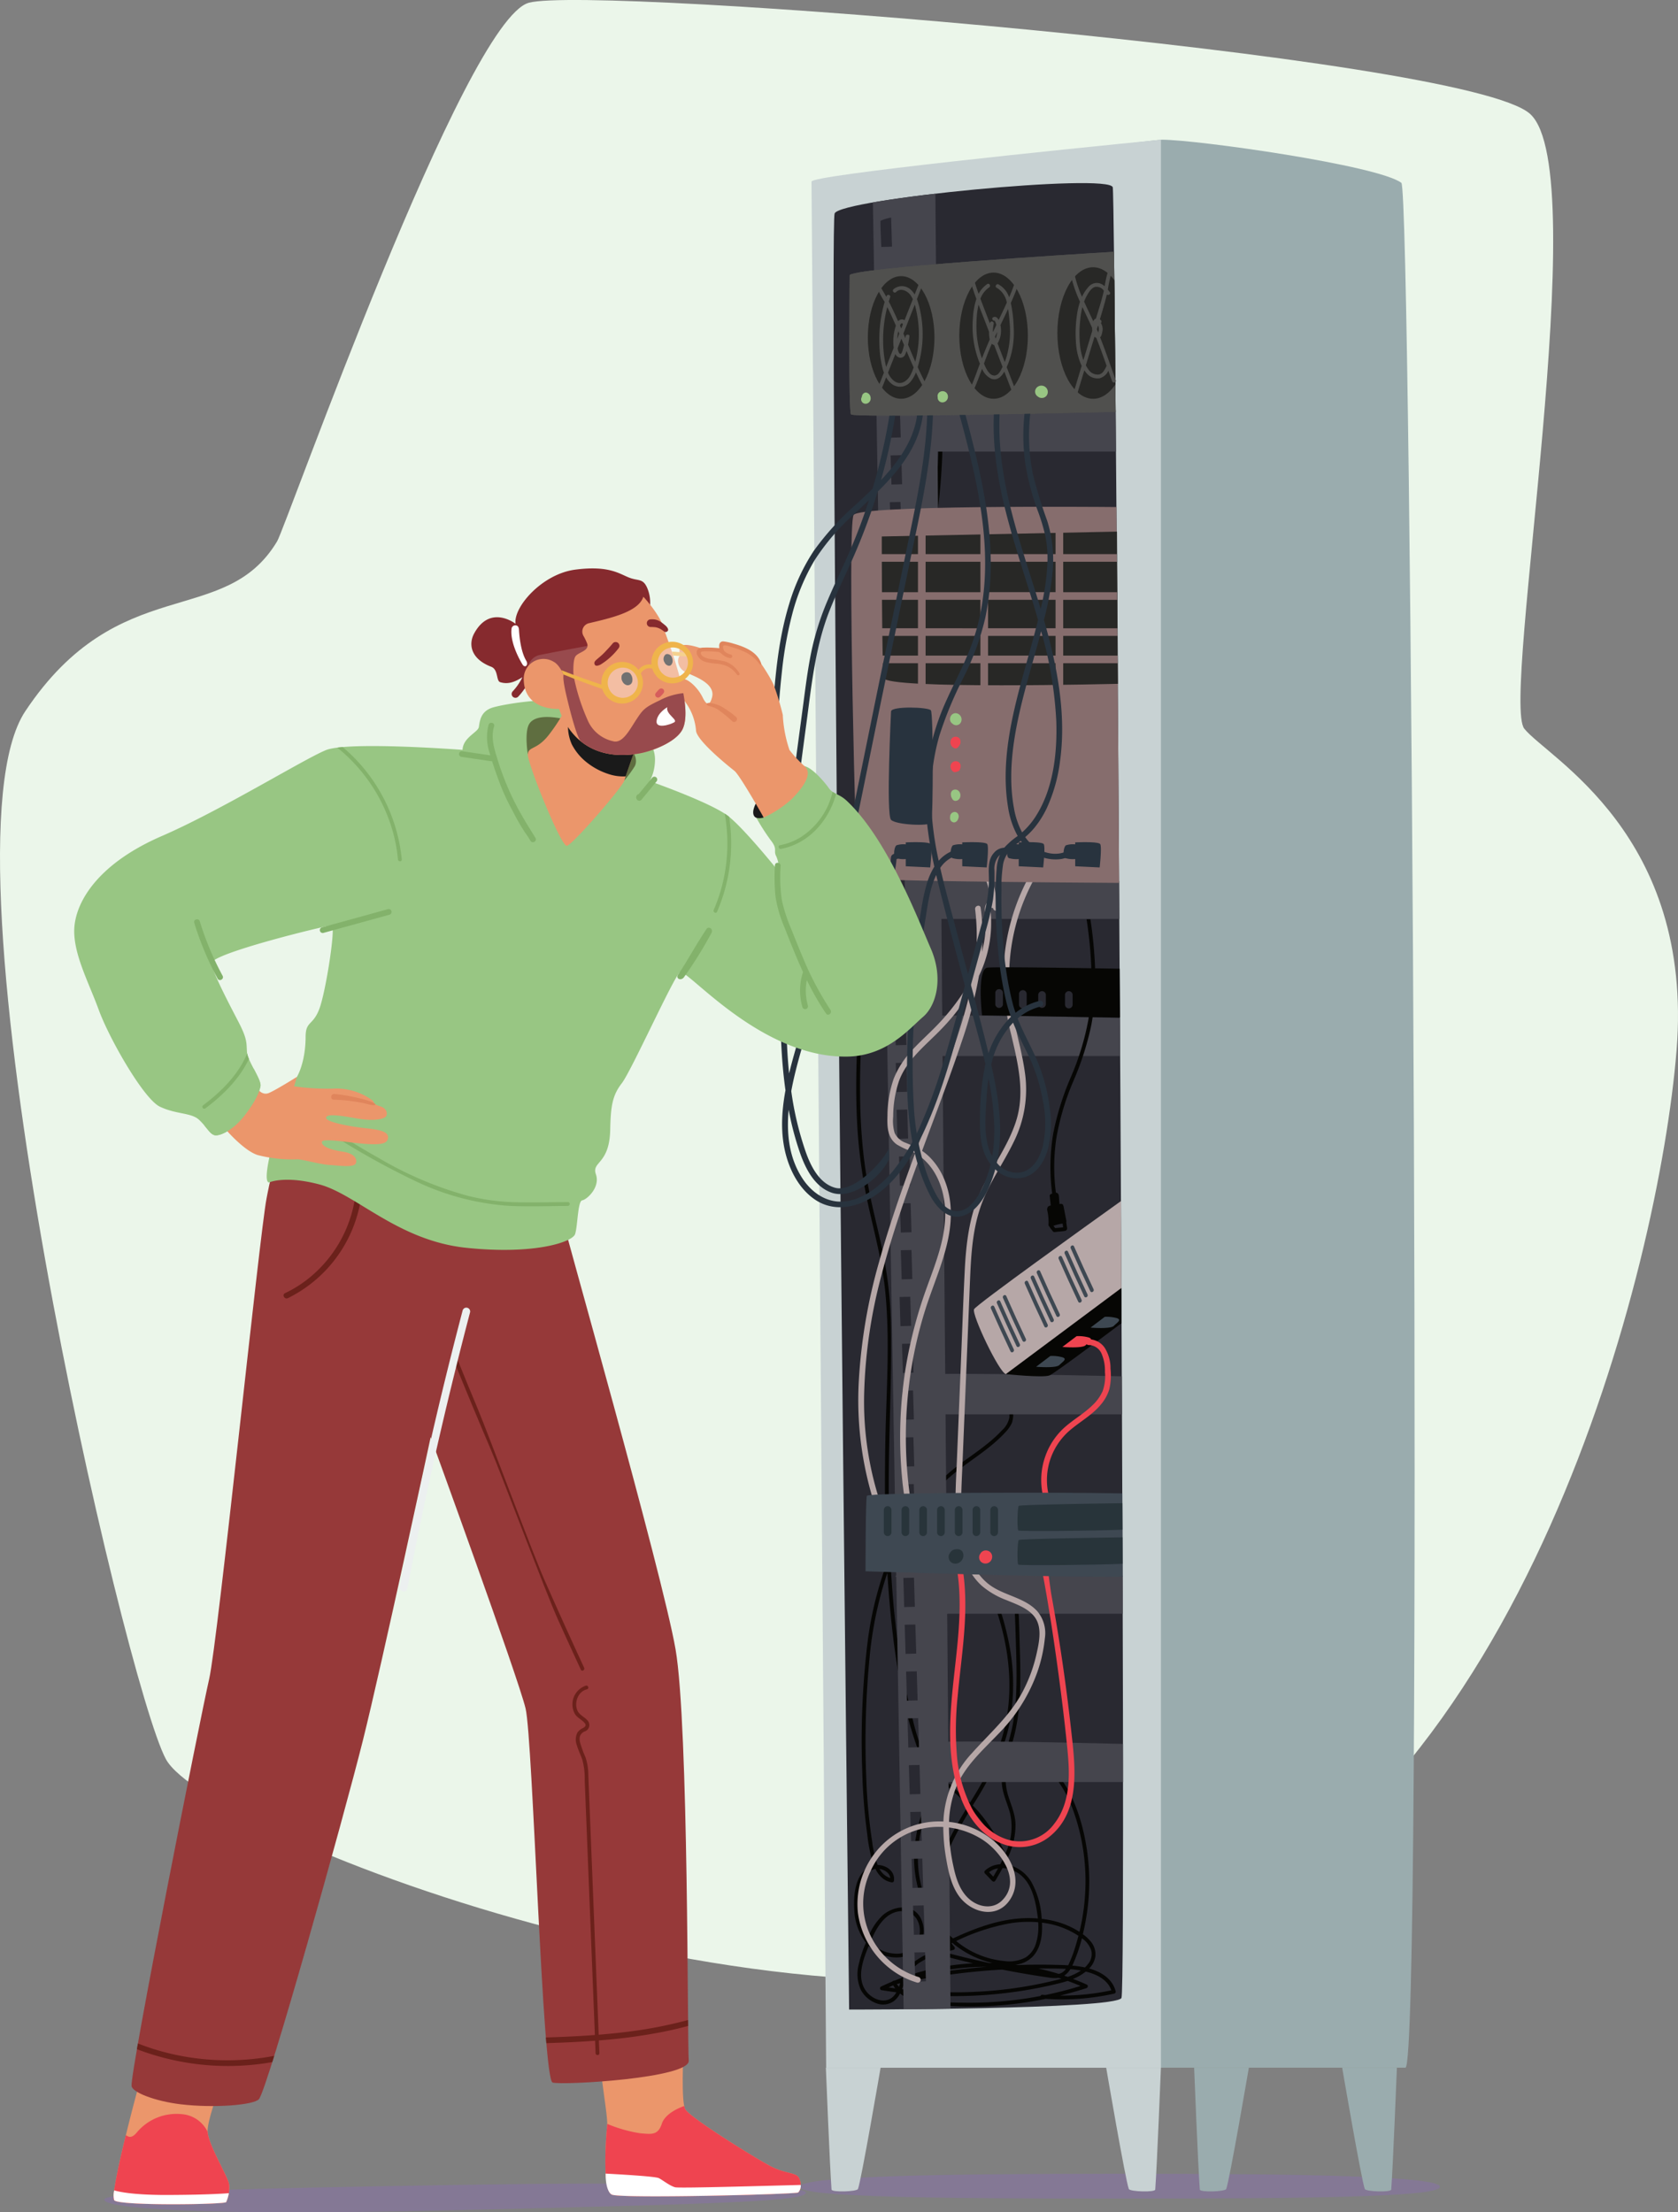 <svg id="img13" xmlns="http://www.w3.org/2000/svg" xmlns:xlink="http://www.w3.org/1999/xlink" width="403.051" height="531.461" viewBox="0 0 403.051 531.461">
  <rect x="0" y="0" width="403.051" height="531.461" fill="#808080" stroke="none"/>
  <defs>
    <clipPath id="clip-path">
      <rect id="Rectángulo_403842" data-name="Rectángulo 403842" width="403.051" height="531.461" fill="none"/>
    </clipPath>
    <clipPath id="clip-path-2">
      <rect id="Rectángulo_403841" data-name="Rectángulo 403841" width="403.051" height="531.462" fill="none"/>
    </clipPath>
    <clipPath id="clip-path-3">
      <rect id="Rectángulo_403839" data-name="Rectángulo 403839" width="8.619" height="8.619" fill="none"/>
    </clipPath>
  </defs>
  <g id="Grupo_1102727" data-name="Grupo 1102727" clip-path="url(#clip-path)">
    <g id="Grupo_1102726" data-name="Grupo 1102726" transform="translate(0 -0.002)">
      <g id="Grupo_1102725" data-name="Grupo 1102725" clip-path="url(#clip-path-2)">
        <path id="Trazado_919417" data-name="Trazado 919417" d="M66.563,130.046C68.734,126.428,111.569,4.874,127.04.655s225.029,12.658,240.5,26.722-7.032,140.643-1.407,147.675,40.787,25.316,36.567,77.354S366.133,433.835,281.747,466.183s-232.061-25.316-241.906-43.6-56.257-218-33.754-251.751,47.819-19.69,60.477-40.786" transform="translate(0 0.004)" fill="#ebf6ea"/>
        <path id="Trazado_919418" data-name="Trazado 919418" d="M611.145,1246.413c0,2.583-34.413,2.827-76.866,2.827s-76.87-.244-76.87-2.827,34.828-3.132,77.282-3.132,76.455.549,76.455,3.132" transform="translate(-265.292 -721.088)" fill="#847895"/>
        <path id="Trazado_919419" data-name="Trazado 919419" d="M780.714,1182.663s-.946,23.8-1.361,29.255c-.055.722-6.094.514-6.349-.131-.793-2.011-5.433-29.123-5.433-29.123Z" transform="translate(-445.183 -685.93)" fill="#9aacae"/>
        <path id="Trazado_919420" data-name="Trazado 919420" d="M471.894,543.048H609.233c4.258-.055,1.475-451.721-.983-452.786C602.624,86.042,559.176,79.9,550.737,79.9c-4.417.308-82.362,10.036-82.362,10.036Z" transform="translate(-271.652 -46.339)" fill="#9aacae"/>
        <path id="Trazado_919421" data-name="Trazado 919421" d="M682.9,1182.663s.946,23.8,1.361,29.255c.055.722,6.094.514,6.349-.131.793-2.011,5.433-29.123,5.433-29.123Z" transform="translate(-396.074 -685.93)" fill="#9aacae"/>
        <path id="Trazado_919422" data-name="Trazado 919422" d="M472.3,1182.663s.946,23.8,1.361,29.255c.055.722,6.094.514,6.349-.131.793-2.011,5.433-29.123,5.433-29.123Z" transform="translate(-273.929 -685.93)" fill="#c8d2d3"/>
        <path id="Trazado_919423" data-name="Trazado 919423" d="M645.759,1182.663s-.946,23.8-1.361,29.255c-.055.722-6.094.514-6.349-.131-.793-2.011-5.433-29.123-5.433-29.123Z" transform="translate(-366.911 -685.93)" fill="#c8d2d3"/>
        <path id="Trazado_919424" data-name="Trazado 919424" d="M464.087,89.977c-.01,1.557,3.519,453.113,3.519,453.113h80.409V79.929c-22.547,2.2-83.917,8.49-83.927,10.048" transform="translate(-269.165 -46.356)" fill="#c8d2d3"/>
        <path id="Trazado_919425" data-name="Trazado 919425" d="M480.447,543.5s64.026,0,65.418-2.784-1.392-431.483-2.088-434.963-65.418,2.784-66.81,6.263,3.48,431.484,3.48,431.484" transform="translate(-276.491 -60.745)" fill="#292931"/>
        <path id="Trazado_919426" data-name="Trazado 919426" d="M551.233,603.568c-.67-2.627-2.862-4.244-5.308-5.126-.351-.126-.7-.236-1.061-.336.015-.016.033-.029.048-.046a5.165,5.165,0,0,0,1.465-2.953,4.849,4.849,0,0,0-1.215-3.589,9.844,9.844,0,0,0-1.8-1.645c.281-1.178.526-2.361.732-3.536a52.5,52.5,0,0,0-1.094-23.081c-1.9-6.821-5.474-13.649-11.945-17.1a16.817,16.817,0,0,0-4.789-1.705c.3-1.092.6-2.186.85-3.291a49.608,49.608,0,0,0,1.059-7.68c.346-5.312.079-10.651-.066-15.967-.147-5.363-.26-10.934-2.735-15.825-.267-.527-1.059-.063-.793.463,2.2,4.347,2.437,9.309,2.574,14.086.147,5.122.394,10.263.2,15.386a53.883,53.883,0,0,1-.814,7.795c-.308,1.653-.749,3.271-1.19,4.89-.321-.041-.644-.071-.968-.091a37.879,37.879,0,0,0,1.237-4.4,49.983,49.983,0,0,0,.071-19.444,69.548,69.548,0,0,0-7.753-21.1c-.287-.517-1.08-.054-.793.463,6.5,11.713,10.359,25.72,7.739,39.1a40.992,40.992,0,0,1-1.434,5.351,14.165,14.165,0,0,0-2.2.167,17.3,17.3,0,0,0-8.4,4.1,24.774,24.774,0,0,0-3.429,3.6q-.259-.239-.517-.48c-4.469-4.209-5.721-10.4-7.085-16.157a169.39,169.39,0,0,1-3.226-18.147c-.675-5.431-1.116-10.885-1.4-16.349.536-1.383,1.113-2.751,1.748-4.1a54.1,54.1,0,0,1,6.5-10.585,48.127,48.127,0,0,1,9.132-8.712c3.476-2.574,7.158-4.961,10.108-8.162a8.238,8.238,0,0,0,1.6-2.252,5.879,5.879,0,0,0,.225-3.209,7.613,7.613,0,0,1,1.389-5.714,7.226,7.226,0,0,1,2.174-1.909.459.459,0,0,0-.464-.793,8.305,8.305,0,0,0-3.548,4.122,8.068,8.068,0,0,0-.574,2.7c-.042,1.154.332,2.294.218,3.446a5.515,5.515,0,0,1-1.754,3.056,31.084,31.084,0,0,1-2.413,2.31c-1.76,1.523-3.654,2.88-5.539,4.241a56.933,56.933,0,0,0-9.736,8.473,52.787,52.787,0,0,0-7.086,10.462q-1.14,2.192-2.09,4.461c-.265-5.9-.356-11.8-.346-17.7.021-12.311.743-24.635.54-36.944a95.316,95.316,0,0,0-1.857-17.571c-1.231-6.026-2.88-11.962-3.908-18.029-2.1-12.394-1.893-25.038-1.151-37.543,1.481-24.952,3.524-49.9,8.671-74.391,4.92-23.419,11.419-46.992,10.564-71.135q-.162-4.562-.693-9.1c-.067-.58-.986-.587-.918,0,2.838,24.55-3.038,48.807-8.254,72.629-2.615,11.941-4.941,23.91-6.413,36.051-1.5,12.384-2.386,24.835-3.291,37.274s-1.662,24.965-.554,37.419a128.11,128.11,0,0,0,2.879,17.414c1.424,6.183,2.969,12.344,3.574,18.675,1.173,12.275.14,24.772-.037,37.077-.133,9.3-.108,18.618.378,27.91a84.827,84.827,0,0,0-4.7,19.58,197.8,197.8,0,0,0-1.194,30.389,136.149,136.149,0,0,0,1.191,15.066,39.393,39.393,0,0,0,1.245,6.543c.1.314.215.63.339.942a3.739,3.739,0,0,0-1.205.441c-3.351,1.962-3.723,6.944-3.484,10.39a13.936,13.936,0,0,0,2.793,7.776,27.749,27.749,0,0,0-1.755,5.331,9.153,9.153,0,0,0,.556,6.035,6.882,6.882,0,0,0,3.658,3.161,4.48,4.48,0,0,0,4.306-.541,5.351,5.351,0,0,0,1.439-1.8c3.245,2.724,8.6,2.87,12.536,3.053a91.152,91.152,0,0,0,20.742-1.42c.564-.1,1.126-.225,1.688-.34a57.722,57.722,0,0,0,16.5-1.26.466.466,0,0,0,.321-.564m-5.852-9.735a3.643,3.643,0,0,1-.651,3.016,6.551,6.551,0,0,1-.892,1,23.828,23.828,0,0,0-3.02-.435c.021-.044.045-.087.065-.131a38.991,38.991,0,0,0,2.241-6.436,5.694,5.694,0,0,1,2.258,2.982m-37.011-.109q1.3-.641,2.607-1.269c.118.164.246.324.371.485-.972.239-1.952.5-2.917.8l-.06-.016m11.443-19.11a.466.466,0,0,0,0,.649l1.785,1.847a.464.464,0,0,0,.721-.093c.583-.986,1.176-2,1.74-3.037a6.705,6.705,0,0,1,1.2.145c.175.464.352.928.513,1.4.191.556,1.078.317.885-.244-.095-.276-.2-.548-.3-.822a7.483,7.483,0,0,1,1.733.942c2.617,1.922,3.615,5.389,4.138,8.435.126.736.237,1.492.316,2.255a27.985,27.985,0,0,0-4.123-.026c-5.718.386-11.087,2.416-16.256,4.815a25.023,25.023,0,0,1-2.247-2.234,22.38,22.38,0,0,1-.789-12.618c1.2-5.949,4.215-11.2,7.322-16.332a45.208,45.208,0,0,1,5.975,8.3q.991,1.771,1.81,3.621c-.233.489-.477.974-.729,1.452h0a5.747,5.747,0,0,0-3.693,1.552m3.159-.565c-.374.674-.758,1.336-1.139,1.984l-1.026-1.061a4.7,4.7,0,0,1,2.165-.922m1.564-.967c.059-.114.115-.23.173-.344.053.127.108.254.159.382-.11-.015-.221-.028-.332-.038M508.467,594.7q4.237,1.166,8.519,2.163a59.3,59.3,0,0,0-11.628,1.771c-1.4.359-2.777.778-4.141,1.243a8.986,8.986,0,0,1,2.93-3.177,17.581,17.581,0,0,1,4.32-2m11.744,3.007q-4.273.341-8.525.9-3.117.416-6.216.958a58.487,58.487,0,0,1,14.741-1.862m-7.39-2.8q-1.344-.342-2.681-.706,1.062-.292,2.134-.549a.464.464,0,0,0,.2-.767c-.234-.272-.454-.551-.664-.835l.2-.1a22.911,22.911,0,0,0,9.616,4.843c-.265-.007-.529-.01-.793-.013q-4.025-.862-8.015-1.875m.12-3.387a50.021,50.021,0,0,1,12.838-4.246,27.861,27.861,0,0,1,6.845-.27,13.3,13.3,0,0,1-.619,5.363,5.918,5.918,0,0,1-2.363,3.072,8.336,8.336,0,0,1-5.11.885,21.335,21.335,0,0,1-11.59-4.8m18.585,3.5c1.837-2.146,2.152-5.191,2.008-7.918a20.021,20.021,0,0,1,8.767,3.159c-.169.646-.346,1.29-.541,1.93a32.329,32.329,0,0,1-1.812,4.929c-.037.074-.078.147-.118.222-1.069-.063-2.141-.089-3.2-.113q-4.411-.1-8.821.05c-.213-.028-.426-.049-.639-.075a6.648,6.648,0,0,0,4.36-2.185m2.422,3.09c1.766.01,3.564,0,5.35.092a3.7,3.7,0,0,1-.677.714,2.631,2.631,0,0,1-1.065.491q-2.428-.752-4.914-1.292c.436,0,.871-.008,1.306-.005m6.407.163c.851.071,1.7.176,2.534.328a13.1,13.1,0,0,1-3.155,1.525c-.284-.1-.572-.188-.857-.283a4.96,4.96,0,0,0,1.478-1.569m-14.327-52.939a14.26,14.26,0,0,1,1.621.379c6.714,2.039,11.047,8.06,13.377,14.382a50.259,50.259,0,0,1,2.783,21.321,51.312,51.312,0,0,1-1.266,7.89c-.3-.19-.6-.37-.9-.542a19.967,19.967,0,0,0-4.13-1.761,23.319,23.319,0,0,0-4.047-.825,20.23,20.23,0,0,0-2.492-8.884,8.911,8.911,0,0,0-5.029-3.954q-.337-.861-.7-1.706a18.088,18.088,0,0,0,1.94-8.212c-.091-2.524-1.146-4.752-1.859-7.13a15.425,15.425,0,0,1-.116-7.633c.23-1.119.52-2.223.821-3.324m-.917-.139c-.148.549-.294,1.1-.431,1.652a20.6,20.6,0,0,0-.752,7.228c.274,2.435,1.4,4.6,1.99,6.956a14.715,14.715,0,0,1-1.188,9.483,45.83,45.83,0,0,0-5.162-8.532,34.856,34.856,0,0,0-2.66-3.044l.39-.643a77.372,77.372,0,0,0,6.763-13.174c.35.013.7.035,1.05.074m-13.945,6.2a19.385,19.385,0,0,1,7.278-5.327,13.912,13.912,0,0,1,4.681-.95q-.647,1.762-1.449,3.466a99.249,99.249,0,0,1-5.1,9.136l-.328.54c-1.963-1.942-4.066-3.7-6.136-5.581.341-.438.69-.869,1.057-1.284m-1.6,1.991c.9.762,1.82,1.5,2.714,2.258A45.415,45.415,0,0,1,515.8,559c-3.116,5.143-6.18,10.4-7.461,16.338a25.1,25.1,0,0,0-.027,11.264,26.4,26.4,0,0,1-4.486-16.983,31.553,31.553,0,0,1,5.746-16.228m-15.056,20.791c1.187.192,2.475.984,2.577,2.211a4.556,4.556,0,0,1-2.577-2.211m3.905,29.889c-1.881,3.036-5.8,1.65-7.393-.918-1.951-3.142-.439-7.241.9-10.473a9.293,9.293,0,0,0,1.846,1.443c2.862,1.7,7.036,2.026,9.552-.5a6.713,6.713,0,0,0,.888-7.958c-2.027-3.212-6.333-2.565-8.887-.384a14.161,14.161,0,0,0-3.5,5.285l-.161.373a10.236,10.236,0,0,1-1.155-1.963,15.125,15.125,0,0,1-1.182-6.039,14.832,14.832,0,0,1,.9-5.672,4.651,4.651,0,0,1,3.3-3.1,6.674,6.674,0,0,0,1.846,2.356,4.554,4.554,0,0,0,2.037.887.465.465,0,0,0,.564-.32c.352-2.323-1.8-3.805-3.915-3.853a24.885,24.885,0,0,1-1.311-5.643,125.511,125.511,0,0,1-1.4-14.943,209.017,209.017,0,0,1,.789-29.3,89.553,89.553,0,0,1,4.263-20.286c.124,2.045.263,4.088.439,6.13,1,11.687,2.611,23.837,6.432,34.976a19.673,19.673,0,0,0,3.377,6.354,21.506,21.506,0,0,0,2.231,2.253,32.371,32.371,0,0,0-5.588,13.634,28,28,0,0,0,3.878,20.143,25.289,25.289,0,0,0,1.982,2.58,16.472,16.472,0,0,0,1.317,2.55c-1.208.581-2.41,1.171-3.6,1.761a.46.46,0,0,0,.068.82,15.681,15.681,0,0,0-3.753,2,9.5,9.5,0,0,0-2.936,3.45c-.095.195-.18.393-.262.594q-.9.329-1.788.688c-.119.026-.238.049-.357.076a.4.4,0,0,0-.249.171q-1.384.577-2.738,1.224a.463.463,0,0,0,.11.839c1.2.2,2.4.368,3.6.524-.045.079-.085.159-.132.236m-6.1-12.339v0c1.363-3.284,3.546-7.367,7.647-7.405,2.962-.028,4.5,2.721,4.191,5.414a5.48,5.48,0,0,1-5.965,4.8,8.462,8.462,0,0,1-5.874-2.808m6.852,10.778a6.317,6.317,0,0,1-.5-.673c.269-.059.538-.112.808-.169-.1.282-.2.564-.308.842m-.894.378c-.535-.073-1.07-.157-1.6-.238.37-.165.74-.334,1.113-.491a7.347,7.347,0,0,0,.491.729m2.243-1.439A160.592,160.592,0,0,1,521.9,598.5c.7-.049,1.4-.086,2.1-.126q3.9.769,7.822,1.4,1.6.255,3.2.484a8.375,8.375,0,0,0,2.525.1c.225.071.448.146.671.219a99.776,99.776,0,0,1-19.932,3.093,104.652,104.652,0,0,1-18.376-.582c.217-.543.408-1.1.605-1.638m33.86,3.025c-.253-.017-.505-.027-.758-.047a.376.376,0,0,0-.417.275,89.139,89.139,0,0,1-8.935,1.27,90.517,90.517,0,0,1-10.129.34,50.94,50.94,0,0,1-8.945-.752,13.6,13.6,0,0,1-4.012-1.408,105.521,105.521,0,0,0,36.784-2.56c.578-.145,1.163-.312,1.744-.5q1.557.561,3.08,1.214c-2.769.855-5.575,1.584-8.412,2.171m3.514.141q3.193-.785,6.327-1.792c.34-.11.493-.664.11-.839-1.092-.5-2.2-.947-3.323-1.373a12.057,12.057,0,0,0,3.053-1.765c2.566.624,5.23,1.9,6.146,4.5a56.765,56.765,0,0,1-12.313,1.271" transform="translate(-283.26 -125.22)" fill="#060604"/>
        <path id="Trazado_919427" data-name="Trazado 919427" d="M559.276,492.347q0-4.428-.01-9.146c-10.216-.263-30.9-.732-41.976-.531l-.256-30.742H559.2q-.014-4.5-.029-9.135c-9.846-.233-29.394-.646-42.215-.585l-.318-38.184h42.385q-.02-4.536-.04-9.139c-10.01-.236-29.7-.65-42.426-.578l-.636-76.36h42.665q-.027-4.58-.053-9.15c-10.335-.243-30.179-.654-42.692-.563l-.194-23.221h42.742q-.029-4.56-.057-9.083c-8.518-.208-28.907-.666-42.765-.642l-.854-102.55h42.869c-.026-3.124-.053-6.968-.079-9.911-9.162-.221-29.434.142-42.871.189l-.436-52.227c-5.616.652-10.851,1.376-15.01,2.1l5.607,329.865c-.145.059-.2.122-.127.192a1.366,1.366,0,0,1,.133.167l1.765,103.833c3.4-.03,7.239-.073,11.266-.136l-.454-54.462ZM508.661,371.519l-2.56.076-.207-7,2.56-.053Zm-.21-11.247-2.56.076-.207-7,2.56-.052Zm-1.278-101.1-2.56.076-.207-7,2.56-.053Zm-2.6,11.2-.207-7,2.56-.053.207,6.981Zm2.4,10.8-2.56.076-.207-7,2.56-.053Zm-.139-33.125-2.56.076-.207-7,2.56-.052Zm-2.77-11.048-.208-7,2.56-.053.207,6.98Zm-.2-23.382-.207-7,2.56-.053.207,6.981Zm2.34-33.035-2.56.076-.207-7,2.56-.052Zm-5.179-63.281a9.5,9.5,0,0,1,2.539-.774l.207,6.98-2.56.076s-.287-6.1-.186-6.283m.558,11.628,2.56-.053.207,6.981-2.559.076Zm.854,10.986,2.56-.053.207,6.98-2.56.076Zm.333,10.987,2.56-.053.207,6.981-2.56.076Zm2.893,11.454.207,6.98-2.56.076-.207-7Zm-2.414,22.546,2.56-.053.207,6.98-2.56.076Zm2.893,10.674.207,6.98-2.56.076-.208-7Zm.059,22.753.207,6.98-2.56.076-.207-7Zm-2.406,67.531,2.56-.053.207,6.98-2.56.076Zm.457,11.247,2.56-.053.207,6.981-2.559.076Zm.21,11.247,2.56-.053.207,6.98-2.559.076Zm.21,11.246,2.56-.053.207,6.98-2.56.076Zm.21,11.247,2.56-.053.207,6.981-2.56.076Zm3.139,11.194.207,6.981-2.56.076-.207-7Zm-2.421,33.792,2.56-.053.207,6.981-2.559.076Zm3.14,11.194.207,6.98-2.56.076-.207-7Zm.087,11.247.207,6.98-2.559.076-.208-7Zm.087,11.246.207,6.98-2.56.076-.207-7Zm.087,11.247.207,6.98-2.56.076-.207-7Zm.394,18.7-2.56.076-.208-7,2.56-.053Zm-2.9,3.85,2.56-.053.207,6.981-2.559.076Zm.333,11.247,2.56-.053.207,6.98-2.56.076Zm.333,11.246,2.56-.052.207,6.98-2.56.076Zm.333,11.247,2.56-.053.207,6.981-2.56.076Zm.333,11.247,2.56-.053.207,6.981-2.56.076Zm.333,11.246,2.56-.052.207,6.98-2.56.076Zm.333,11.247,2.56-.053.207,6.98-2.56.076Zm.333,11.247,2.56-.053.207,6.981-2.56.076Zm.541,18.25-.207-7,2.56-.053.207,6.98Z" transform="translate(-289.519 -64.254)" fill="#45454d"/>
        <path id="Trazado_919428" data-name="Trazado 919428" d="M523.96,504.91a14.387,14.387,0,0,0-1-5.148,15.318,15.318,0,0,0-.645-1.423c-.234-.449-.52-.979-1.094-1.006a.828.828,0,0,0-.1,1.652c.05.113.093.226.128.3.137.278.266.559.381.847a13.734,13.734,0,0,1,.6,1.914,13,13,0,0,1,.339,2.7,1.641,1.641,0,0,0-.952.816c-.57,1.025-.274,2.3-.2,3.4a24.235,24.235,0,0,1-.08,4.106,25.745,25.745,0,0,1-.767,4.072,51.353,51.353,0,0,0,.066-7.057c-.073-1.193-.2-2.379-.36-3.563-.118-.874-1.445-.5-1.328.366a52.523,52.523,0,0,1-.447,15.719,41.724,41.724,0,0,1-3.285,5.587,53.019,53.019,0,0,1-5.355,6.493c-1.959,2.04-4.088,3.912-6,6a21.788,21.788,0,0,0-4.469,6.9,27.34,27.34,0,0,0-1.5,8.824c-.084,2.6-.07,5.338,2.262,6.984a20.067,20.067,0,0,0,3.447,1.628c.316.143.625.3.928.473-3.164,8.658-6.251,17.354-8.692,26.246a130.563,130.563,0,0,0-4.818,28.258,81.92,81.92,0,0,0,3.085,27.568q.513,1.7,1.115,3.363c.3.828,1.628.471,1.328-.366a77.52,77.52,0,0,1-4.246-27.665,121.813,121.813,0,0,1,4.19-28.264c2.455-9.477,5.7-18.724,9.051-27.914.057-.156.115-.312.172-.468.269.2.532.4.782.621,3.611,3.176,5.2,8.182,5.27,12.88.088,6.145-2.28,12.045-4.334,17.73a108.566,108.566,0,0,0-4.887,17.934,104.373,104.373,0,0,0,.08,36.959q.413,2.253.927,4.486c.2.864,1.526.5,1.328-.366a102.872,102.872,0,0,1-1.787-35.543,101.458,101.458,0,0,1,3.747-17.44c1.749-5.668,4.235-11.122,5.515-16.929,1.064-4.827,1.162-9.882-.7-14.533a16.565,16.565,0,0,0-3.513-5.52,13.408,13.408,0,0,0-1.932-1.62c3.239-8.81,6.632-17.578,9.6-26.483a104.247,104.247,0,0,0,4.066-15.571A29.112,29.112,0,0,0,522.71,507.9a3.738,3.738,0,0,1,.038-1.486.7.7,0,0,0,.507.162.714.714,0,0,0,1.182.48c.816-.748.335-1.7-.478-2.144m-8.711,30.783c-3.008,9.514-6.7,18.827-10.128,28.193l-.109.3c-.873-.453-1.793-.794-2.694-1.192a4.569,4.569,0,0,1-2.706-2.395,10.324,10.324,0,0,1-.343-3.925,26.784,26.784,0,0,1,1.415-8.6c1.909-5.156,6.474-8.582,10.159-12.419a52.209,52.209,0,0,0,6.8-8.677c-.669,2.945-1.493,5.857-2.4,8.719" transform="translate(-284.725 -288.445)" fill="#b6a7a7"/>
        <path id="Trazado_919429" data-name="Trazado 919429" d="M533.445,677.327c-3.145-3.363-8.285-3.7-11.793-6.574-3.731-3.055-5.295-7.865-5.952-12.484-.774-5.437-.364-10.966-.14-16.426l.862-20.983q.431-10.491.861-20.983c.27-6.563.449-13.273,2.594-19.55,1.917-5.609,5.475-10.437,8.029-15.746a28.228,28.228,0,0,0,2.625-16.687c-.917-6.537-3.182-12.8-3.646-19.417a48.891,48.891,0,0,1,5.823-26.831c.422-.779-.767-1.475-1.189-.695a50.879,50.879,0,0,0-5.774,18.146,56.2,56.2,0,0,0,1.489,19.713c1.61,6.9,3.419,13.912,1.181,20.891-1.927,6.008-5.851,11.1-8.467,16.793-2.812,6.122-3.546,12.759-3.87,19.417-.363,7.438-.619,14.884-.925,22.325l-.926,22.556c-.239,5.814-.692,11.686.1,17.478.647,4.752,2.2,9.685,5.843,13.009a19.855,19.855,0,0,0,5.939,3.461c2.28.951,4.935,1.835,6.577,3.791,2.124,2.531,1.3,6.235.646,9.171a36.478,36.478,0,0,1-3.458,9.283c-3.052,5.676-7.784,9.732-12.006,14.472a25.576,25.576,0,0,0-6.876,15.948c-.01.173-.013.346-.02.519a19.533,19.533,0,0,0-16.155,7.212,20.033,20.033,0,0,0-4.369,14.811,20.4,20.4,0,0,0,7.581,13.227,19.73,19.73,0,0,0,6.622,3.449.689.689,0,0,0,.366-1.328,19.057,19.057,0,0,1-11.544-9.953,17.867,17.867,0,0,1-.006-15.47,17.87,17.87,0,0,1,17.476-10.628,45.7,45.7,0,0,0,.743,7.905c.509,2.922,1.173,5.976,2.869,8.467,2.817,4.14,9.047,5.934,12.3,1.252,3.367-4.844.225-10.844-3.713-14.214a19.867,19.867,0,0,0-10.821-4.637,24.72,24.72,0,0,1,1.545-7.9c2.1-5.459,6.624-9.367,10.553-13.5a40.207,40.207,0,0,0,9.063-14.442,35.054,35.054,0,0,0,1.859-8.269,8.137,8.137,0,0,0-1.892-6.577m-8.374,69.549c-2.239,2.235-5.612,1.636-7.849-.282-2.34-2.006-3.272-5.137-3.88-8.048a45.46,45.46,0,0,1-1.051-9.178,19.306,19.306,0,0,1,8.177,2.993c4.3,2.833,9.336,9.789,4.6,14.516" transform="translate(-284.369 -290.347)" fill="#b6a7a7"/>
        <path id="Trazado_919430" data-name="Trazado 919430" d="M594.224,537.675c-1.593-.029-3.629-.065-5.9-.1,0-.114,0-.229-.009-.343A105.449,105.449,0,0,0,587.2,525.8h-.921a103.626,103.626,0,0,1,1.141,11.759c-9.835-.159-23.381-.336-24.981-.137-2.544.318-1.272,11.448-1.272,11.448l25.634.427c-.032.216-.06.433-.095.649a63.9,63.9,0,0,1-4.136,13.6,66.891,66.891,0,0,0-4.261,13.491,48.494,48.494,0,0,0-.293,14.639c-.125.054-.248.111-.365.17a.444.444,0,0,0-.227.4l.256,2.319-.037,0a.959.959,0,0,0-.659.327,1.126,1.126,0,0,0-.149.837,12.336,12.336,0,0,1,.3,3.374.541.541,0,0,0,.274.559.609.609,0,0,0,.11.241l.542.7c.129.168.245.331.479.335a3.773,3.773,0,0,0,.449-.046l1.8-.184c.341-.035.7-.106.8-.5a1.43,1.43,0,0,0-.031-.525q-.031-.222-.063-.445-.048-.345-.1-.69a.5.5,0,0,0,.031-.285l-.665-3.427c-.058-.3-.138-.585-.472-.664a1.164,1.164,0,0,0-.517.036l-.081-1.031a8.906,8.906,0,0,0-.1-1.095.753.753,0,0,0-.682-.626,47.053,47.053,0,0,1,.134-13.232,61.1,61.1,0,0,1,4.054-13.537,69.883,69.883,0,0,0,4.337-13.566c.11-.6.208-1.21.3-1.818l6.569.109q-.035-5.887-.07-11.747m-28.043,8.5a.918.918,0,1,1-1.836,0v-2.669a.918.918,0,1,1,1.836,0Zm5.7.121a.918.918,0,0,1-1.836,0v-2.548a.918.918,0,0,1,1.836,0Zm4.611-.121a.918.918,0,0,1-1.568.649.948.948,0,0,1-.269-.649v-2.184a.918.918,0,0,1,1.567-.649.946.946,0,0,1,.269.649Zm6.431.121a.918.918,0,0,1-1.836,0v-2.305a.918.918,0,0,1,1.836,0Zm-2.406,52.615v.008q.044.318.089.635c.012.085.023.169.036.254l-.247.025-.609.062-1.046.107-.433-.561a10.945,10.945,0,0,1,2.21-.531" transform="translate(-325.286 -304.957)" fill="#060604"/>
        <path id="Trazado_919431" data-name="Trazado 919431" d="M549.289,144.024c-8.316.5-63.5,3.9-63.5,5.661,0,1.908-.318,32.436.318,33.39.583.874,54.505-.386,63.574-.6-.141-15.944-.273-29.112-.389-38.446" transform="translate(-281.705 -83.531)" fill="#50504e"/>
        <path id="Trazado_919432" data-name="Trazado 919432" d="M550.515,289.9c-5.663-.052-61.621-.5-63.131,1.912-1.59,2.544.636,86.177.954,87.131.271.812,48.518,1.163,62.82,1.25-.209-32.783-.432-63.95-.644-90.293" transform="translate(-282.349 -168.096)" fill="#866d6d"/>
        <path id="Trazado_919433" data-name="Trazado 919433" d="M520.148,482.162c-.42-.7-6.014-.42-6.014-.42v.471a5.632,5.632,0,0,0-2.238.228c-.559.42-.839,2.657-.14,3.077a6.662,6.662,0,0,0,2.378.228v1.73l5.874.28s.559-4.9.14-5.595" transform="translate(-296.572 -279.372)" fill="#28333e"/>
        <path id="Trazado_919434" data-name="Trazado 919434" d="M552.448,482.162c-.42-.7-6.014-.42-6.014-.42v.471a5.633,5.633,0,0,0-2.238.228c-.559.42-.839,2.657-.14,3.077a6.662,6.662,0,0,0,2.378.228v1.73l5.874.28s.559-4.9.14-5.595" transform="translate(-315.306 -279.372)" fill="#28333e"/>
        <path id="Trazado_919435" data-name="Trazado 919435" d="M584.749,482.162c-.42-.7-6.014-.42-6.014-.42v.471a5.633,5.633,0,0,0-2.238.228c-.559.42-.839,2.657-.14,3.077a6.662,6.662,0,0,0,2.378.228v1.73l5.874.28s.559-4.9.14-5.595" transform="translate(-334.04 -279.372)" fill="#28333e"/>
        <path id="Trazado_919436" data-name="Trazado 919436" d="M617.049,482.162c-.42-.7-6.014-.42-6.014-.42v.471a5.633,5.633,0,0,0-2.238.228c-.559.42-.839,2.657-.14,3.077a6.662,6.662,0,0,0,2.378.228v1.73l5.874.28s.559-4.9.14-5.595" transform="translate(-352.774 -279.372)" fill="#28333e"/>
        <path id="Trazado_919437" data-name="Trazado 919437" d="M504.27,305.224s0,31.176.469,33.989S561,340.619,561,340.619l-.234-36.567Z" transform="translate(-292.471 -176.345)" fill="#282826"/>
        <path id="Trazado_919438" data-name="Trazado 919438" d="M555.646,329.379h-13.06v-4.727h13.025q-.006-.92-.013-1.836H542.586v-6.836h12.961q-.007-.921-.014-1.836H542.586v-7.306h12.891q-.007-.921-.014-1.836H542.586v-6.114a.918.918,0,0,0-1.836,0V305H524.537v-7.052a.919.919,0,0,0-1.836,0V305H509.535v-7.755a.918.918,0,0,0-1.836,0V305H495.211q0,.918-.008,1.836h12.5v7.306H495.2q0,.918.01,1.836H507.7v6.836H495.312q.023.919.054,1.836H507.7v4.727H495.563q.048.918.1,1.836H507.7v10.567a.918.918,0,0,0,1.836,0V331.215H522.7v7.755a.919.919,0,0,0,1.836,0v-7.755H540.75v7.755a.918.918,0,0,0,1.836,0v-7.755h13.073q-.006-.92-.013-1.836m-32.945,0H509.535v-4.727H522.7Zm0-6.564H509.535v-6.837H522.7Zm0-8.673H509.535v-7.306H522.7Zm18.05,15.236H524.537v-4.727H540.75Zm0-6.564H524.537v-6.837H540.75Zm0-8.673H524.537v-7.306H540.75Z" transform="translate(-287.208 -171.884)" fill="#866d6d"/>
        <path id="Trazado_919439" data-name="Trazado 919439" d="M508.814,405.61s-1.244,24.815,0,26.059,9.3,1.572,9.69.655.524-26.19-.131-26.975-9.428-1.048-9.559.261" transform="translate(-294.786 -234.716)" fill="#28333e"/>
        <path id="Trazado_919440" data-name="Trazado 919440" d="M545.645,408.381a1.414,1.414,0,0,0-1.019-.476,1.32,1.32,0,0,0-1,.478,1.473,1.473,0,0,0-.344.989,1.306,1.306,0,0,0,.425.928,1.593,1.593,0,0,0,.208.151c.017.018.031.039.049.056a1.271,1.271,0,0,0,1.786-.169,1.51,1.51,0,0,0-.1-1.957" transform="translate(-315.095 -236.579)" fill="#98c683"/>
        <path id="Trazado_919441" data-name="Trazado 919441" d="M545.936,422.6a1.138,1.138,0,0,0-.359-.968,1.255,1.255,0,0,0-1.9.4,1.519,1.519,0,0,0-.069,1.146,1.362,1.362,0,0,0,.716.851.79.79,0,0,0,.641.116,1.042,1.042,0,0,0,.545-.454c.038-.052.073-.107.108-.163l.019-.022a1.273,1.273,0,0,0,.31-.687.834.834,0,0,0-.011-.222" transform="translate(-315.24 -244.379)" fill="#ef4450"/>
        <path id="Trazado_919442" data-name="Trazado 919442" d="M545.693,435.711a1.186,1.186,0,0,0-.769-.334,1.28,1.28,0,0,0-.748.181,1.229,1.229,0,0,0-.531.695,1.492,1.492,0,0,0,.477,1.544.983.983,0,0,0,.329.188c.022.007.044.006.067.01.113.045,1.056-.134,1.226-.456a2.262,2.262,0,0,0,.27-.922,1.215,1.215,0,0,0-.321-.906" transform="translate(-315.275 -252.51)" fill="#ef4450"/>
        <path id="Trazado_919443" data-name="Trazado 919443" d="M545.715,452a1.163,1.163,0,0,0-1.6-.157,1.117,1.117,0,0,0-.341.822,2.024,2.024,0,0,0,.111.717,1.471,1.471,0,0,0,.17.331.99.99,0,0,0,.636.583,1.184,1.184,0,0,0,1.324-.914,1.5,1.5,0,0,0-.3-1.382" transform="translate(-315.381 -261.917)" fill="#98c683"/>
        <path id="Trazado_919444" data-name="Trazado 919444" d="M545.279,464.964a.944.944,0,0,0-.933-.554,1.136,1.136,0,0,0-.914.642,1.222,1.222,0,0,0-.108.62,1.133,1.133,0,0,0,.042.554,1.015,1.015,0,0,0,.924.7,1.127,1.127,0,0,0,.921-.748,1.717,1.717,0,0,0,.183-.631,1.18,1.18,0,0,0-.115-.583" transform="translate(-315.113 -269.348)" fill="#98c683"/>
        <path id="Trazado_919445" data-name="Trazado 919445" d="M498.747,332.628a3.362,3.362,0,0,0-4.248.831c-1.424,1.565-1.253,3.822-1.2,5.782.137,5.144-1.419,10.106-2.762,15.014-2.719,9.937-5.274,19.938-8.259,29.8a121.665,121.665,0,0,1-5.23,14.428,47.379,47.379,0,0,1-6.87,11.472c-2.842,3.347-6.578,6.459-11.047,7.159s-8.323-1.9-10.675-5.544c-3.186-4.936-3.784-10.7-3.253-16.424a70.561,70.561,0,0,0,2.829,10.662c1.339,3.743,3.531,7.922,7.546,9.286,4.991,1.7,11.813-3.788,13.765-8.125,0-.147,0-1.353-.073-2.56-1.619,3.6-8.541,10.608-12.809,9.512-3.839-.985-5.911-5.125-7.128-8.554a75.975,75.975,0,0,1-3.506-14.684c.32-1.761.713-3.5,1.136-5.177,1.17-4.65,2.624-9.225,3.9-13.846q2.078-7.521,3.88-15.115,1.8-7.523,3.452-15.083a25.752,25.752,0,0,0,2.28,1.78c1.973,1.363,4.312,1.836,6.46.562a8.561,8.561,0,0,0,3.7-5.655,26.923,26.923,0,0,0,.484-3.19l1.128-.534c.8-.379.1-1.567-.7-1.189-.466.221-1.4.46-1.667.92a1.9,1.9,0,0,0-.137.756c-.041.38-.083.759-.134,1.138a13.532,13.532,0,0,1-.935,3.7c-.838,1.885-2.705,3.733-4.936,3.442a6.817,6.817,0,0,1-3.128-1.541c-.721-.553-1.41-1.152-2.074-1.774,3.261-14.952,6.207-29.977,9.3-44.958q3.22-15.6,6.44-31.2c2.095-10.148,4.437-20.315,5.3-30.661q.311-3.74.321-7.493a.689.689,0,0,0-1.377,0c-.014,10.618-2.116,21.05-4.253,31.406q-3.257,15.784-6.516,31.568C464.3,305.258,461,322.026,457.37,338.716a46.379,46.379,0,0,1-4.406-5.277c-1.462-2.023-2.808-4.128-4.122-6.25-.714-1.153-1.418-2.313-2.088-3.493.813-7.239,1.789-14.46,2.754-21.68,1.2-9.013,2.113-18.1,5.46-26.629,1.612-4.108,3.572-8.066,5.377-12.09q2.692-6,4.825-12.231c.493-1.448.953-2.908,1.4-4.371,5.118-5.077,9.769-10.766,10.816-18.056a19.377,19.377,0,0,0,.192-3.463c-.032-.884-1.41-.888-1.377,0,.269,7.4-3.881,13.478-8.808,18.708a137.586,137.586,0,0,0,3.837-18.384q.219-1.588.4-3.181c.1-.879-1.276-.872-1.377,0a137.151,137.151,0,0,1-4.906,23.65c-1.3,1.288-2.625,2.524-3.9,3.718a66.328,66.328,0,0,0-10.226,11.225,48.1,48.1,0,0,0-5.916,12.805c-2.829,9.279-3.5,19.073-4.122,28.7-.357,5.483-.426,10.959,1.574,16.167A42.18,42.18,0,0,0,445.344,324c-.084.751-.168,1.5-.248,2.251a258.637,258.637,0,0,0-1.65,27.825q0,1.734.039,3.469a.755.755,0,0,0,.022.166c-.362,10.768-.588,21.593.863,32.3.021.155.046.31.068.465-1.01,5.487-1.279,11.093.37,16.427,1.19,3.85,3.382,7.609,6.792,9.884,3.5,2.336,7.727,2.226,11.478.549,8.241-3.684,12.951-12.722,16.228-20.64,3.911-9.446,6.366-19.434,9.058-29.274q2.075-7.583,4.15-15.167a71.73,71.73,0,0,0,1.767-7.556,45.662,45.662,0,0,0,.352-7.093,4.619,4.619,0,0,1,.927-3.258,1.967,1.967,0,0,1,2.492-.526c.747.481,1.439-.711.7-1.189M445.023,320.4a27.025,27.025,0,0,1-2.345-7.388,40.933,40.933,0,0,1-.25-8.339c.243-4.867.606-9.746,1.137-14.59a92.406,92.406,0,0,1,2.51-14.05,49.642,49.642,0,0,1,5.354-12.884,54.6,54.6,0,0,1,9.556-11.139c1.15-1.085,2.335-2.184,3.517-3.308-1.295,4.005-2.765,7.956-4.429,11.823-1.733,4.03-3.688,7.96-5.4,12a66.384,66.384,0,0,0-4.038,12.67c-.909,4.437-1.445,8.942-2.044,13.428-1.021,7.651-2.074,15.3-2.966,22.969-.2-.394-.407-.788-.6-1.189m-.377,54.215c-.109-5.928.065-11.857.268-17.782a.666.666,0,0,0-.062-.314,240.354,240.354,0,0,1,1.268-26.81q.181-1.858.381-3.713c1.253,2.1,2.555,4.179,3.924,6.206a51.376,51.376,0,0,0,6.585,8.17q-1.131,5.164-2.306,10.317c-2.315,10.082-5.026,20.029-7.858,29.976-.535,1.88-1.066,3.806-1.539,5.76-.4-3.934-.588-7.888-.661-11.81" transform="translate(-255.768 -128.56)" fill="#28333e"/>
        <path id="Trazado_919446" data-name="Trazado 919446" d="M557.245,337.311c-2.721,1.438-6.132.537-8.394-1.365a10.3,10.3,0,0,1-1.767-1.932,18.071,18.071,0,0,0,2.221-2.242,23.187,23.187,0,0,0,2.922-4.622,38.313,38.313,0,0,0,3.235-11.439c1.189-8.644.136-17.408-1.79-25.866-.61-2.678-1.316-5.337-2.077-7.987.018-.076.039-.152.057-.228a73.829,73.829,0,0,0,2.062-11.8,31.123,31.123,0,0,0-1.366-11.879,105.175,105.175,0,0,1-3.455-11.356,46.615,46.615,0,0,1-.8-11.86c.061-1.007.156-2.011.279-3.013.108-.877-1.27-.869-1.377,0a47.9,47.9,0,0,0,.074,12.254,59.17,59.17,0,0,0,3.1,11.825,46.059,46.059,0,0,1,1.738,5.79,27.4,27.4,0,0,1,.53,6.255,57.237,57.237,0,0,1-1.626,11.34c-4.11-13.711-9.319-27.222-9.888-41.631a61.233,61.233,0,0,1,.1-6.594c.06-.885-1.317-.881-1.377,0C538.464,248.2,545.1,264.5,549.852,280.74q.163.557.322,1.116c-1.78,7.241-4.075,14.348-5.727,21.622-1.728,7.611-2.762,15.556-1.48,23.322a20.58,20.58,0,0,0,2.317,6.952,17.981,17.981,0,0,0-3.351,2.947,9.3,9.3,0,0,0-1.7,4.957c-.2,2.067-.22,4.166-.241,6.241a123,123,0,0,0,.6,13.443,84.08,84.08,0,0,0,2.03,12.539c.29,1.132.643,2.229,1.036,3.305a22.134,22.134,0,0,0-5.382,8.744c-2.336-9.687-5.043-19.3-7.57-28.934-1.352-5.153-2.838-10.341-4.022-15.583a7.343,7.343,0,0,1,3.58-2.854c.83-.292.473-1.623-.366-1.328a8.479,8.479,0,0,0-3.586,2.472,77.994,77.994,0,0,1-1.845-14.479,52.6,52.6,0,0,1,2.021-15.629,91.874,91.874,0,0,1,5.858-14.052,64.612,64.612,0,0,0,5.138-14.121,63.065,63.065,0,0,0,1.309-14.748c-.231-10.085-2.387-20.031-4.906-29.761-.627-2.422-1.281-4.837-1.941-7.25a.689.689,0,0,0-1.328.366c5.038,18.421,10.413,38.724,3.71,57.443-1.667,4.658-4.047,9.01-6.076,13.511a57.41,57.41,0,0,0-4.384,13.9c-1.513,8.822-.5,17.6,1.393,26.237a17.2,17.2,0,0,0-1.814,4.1,49.38,49.38,0,0,0-1.323,6.158q-.713,4.135-1.277,8.294a227.329,227.329,0,0,0-2.15,31.783c.052,9.641,1.021,19.666,5.422,28.4,1.612,3.2,4.731,6.628,8.656,4.9,3.777-1.661,5.8-6.527,6.913-10.215.074-.244.133-.491.2-.737a7.252,7.252,0,0,0,7.422,1.809c2.705-1.006,4.3-3.631,5.131-6.267a24.59,24.59,0,0,0,.519-10.363,42.046,42.046,0,0,0-3.5-12.4c-1.392-3.039-2.977-5.925-4.193-9,.391-.327.8-.64,1.235-.935a13.271,13.271,0,0,1,4.435-1.963c.862-.2.5-1.533-.366-1.328a14.615,14.615,0,0,0-5.8,2.869c-.214-.613-.416-1.233-.591-1.867a79.373,79.373,0,0,1-2.273-13.733,123.058,123.058,0,0,1-.515-13.81,35.455,35.455,0,0,1,.418-6.465,7.915,7.915,0,0,1,3.385-4.8q.421-.322.831-.647a12.131,12.131,0,0,0,1.185,1.412,9.914,9.914,0,0,0,8.593,2.959,7.419,7.419,0,0,0,2.14-.761c.784-.414.089-1.6-.7-1.189m-19.167,77.741c-1.092,3.207-3.794,9.62-8.181,8.709-1.995-.414-3.344-2.322-4.265-3.993a36.382,36.382,0,0,1-2.633-6.3,60.5,60.5,0,0,1-2.617-14.023,176.024,176.024,0,0,1,.728-30.118q.745-7.884,2.026-15.7c.571-3.481,1.011-7.281,2.578-10.515q.181.774.37,1.546c2.481,10.113,5.251,20.161,7.892,30.233,1.182,4.506,2.488,9.041,3.552,13.621-.012.051-.026.1-.037.153a62.852,62.852,0,0,0-1.25,12.726c-.092,3.832.076,8.036,2.522,11.2l.011.014c-.2.827-.423,1.649-.7,2.458m1.095-4.372a9.408,9.408,0,0,1-.778-1.723c-1.263-3.814-.828-8.161-.6-12.106.093-1.59.245-3.22.49-4.846a69.259,69.259,0,0,1,1.341,10.4,38.613,38.613,0,0,1-.457,8.279m5.017-32.118c.957,2.371,2.1,4.658,3.254,6.986a42.128,42.128,0,0,1,3.925,11.93,26.111,26.111,0,0,1-.053,10.8c-.7,2.645-2.217,5.544-5.1,6.224a6.064,6.064,0,0,1-5.937-2.28c1.687-7.732.415-15.9-1.342-23.534a21.182,21.182,0,0,1,5.253-10.126m1.47-74.2c1.486-6.676,3.541-13.205,5.263-19.821a94.292,94.292,0,0,1,3.641,21.595c.252,7.746-.711,16.39-5.043,23.029a18.537,18.537,0,0,1-3.167,3.69,19.336,19.336,0,0,1-1.962-5.859c-1.376-7.488-.37-15.275,1.268-22.634" transform="translate(-300.838 -132.917)" fill="#28333e"/>
        <path id="Trazado_919447" data-name="Trazado 919447" d="M549.289,144.024c-8.316.5-63.5,3.9-63.5,5.661,0,1.908-.318,32.436.318,33.39.583.874,54.505-.386,63.574-.6-.141-15.944-.273-29.112-.389-38.446" transform="translate(-281.705 -83.531)" fill="#50504e"/>
        <path id="Trazado_919448" data-name="Trazado 919448" d="M512.3,172.67c0,8.135-3.584,14.729-8.005,14.729s-8-6.594-8-14.729,3.584-14.729,8-14.729,8.005,6.594,8.005,14.729" transform="translate(-287.845 -91.602)" fill="#282826"/>
        <path id="Trazado_919449" data-name="Trazado 919449" d="M565.071,171.064c0,8.37-3.688,15.156-8.237,15.156s-8.237-6.786-8.237-15.156,3.688-15.156,8.237-15.156,8.237,6.786,8.237,15.156" transform="translate(-318.18 -90.423)" fill="#282826"/>
        <path id="Trazado_919450" data-name="Trazado 919450" d="M618.379,155.952c-1.426-1.943-3.192-3.094-5.1-3.094-4.741,0-8.585,7.072-8.585,15.8s3.844,15.8,8.585,15.8c2.025,0,3.885-1.293,5.353-3.451-.088-9.624-.172-18.061-.25-25.048" transform="translate(-350.714 -88.654)" fill="#282826"/>
        <path id="Trazado_919451" data-name="Trazado 919451" d="M513.38,184a65.421,65.421,0,0,1-3.033-5.92c.173-.582.32-1.166.455-1.725a26.557,26.557,0,0,0,.2-11.512,18.474,18.474,0,0,0-.845-3.109l2.446-6.22c.216-.55-.671-.788-.885-.244l-2.1,5.352a5.015,5.015,0,0,0-.837-1.054,3.1,3.1,0,0,0-4.272-.185c-.413.423.235,1.072.649.649,1.1-1.128,2.794-.251,3.526.84a6.3,6.3,0,0,1,.486.887l-1.983,5.043a1.094,1.094,0,0,0-.391-.169,1.19,1.19,0,0,0-1.153.421c-.6-1.36-1.22-2.709-1.886-4.037-.116-.231-.239-.459-.358-.69.107-.353.213-.706.333-1.055.191-.561-.7-.8-.885-.244-.018.053-.033.108-.051.161-.2-.36-.393-.72-.6-1.076a13.5,13.5,0,0,1-1.426-3.029.459.459,0,0,0-.885.244,26.738,26.738,0,0,0,2.524,5.079,32.24,32.24,0,0,0-1.265,10.334,26.577,26.577,0,0,0,.75,5.592,10.534,10.534,0,0,0,.338,1.061l-1.952,4.963c-.216.55.671.789.885.244l1.6-4.067a5.093,5.093,0,0,0,1.63,1.775,3.279,3.279,0,0,0,4.354-.889,7.846,7.846,0,0,0,1.17-2.086c.819,1.746,1.7,3.464,2.671,5.128a.459.459,0,0,0,.793-.463m-3.74-20.954c.22.747.373,1.517.516,2.244A25.434,25.434,0,0,1,510.1,175.3c-.1.483-.211.977-.336,1.471-.6-1.354-1.172-2.718-1.741-4.085q.217-.982.34-1.982c.072-.585-.847-.58-.918,0-.018.147-.043.292-.065.438q-.237-.57-.475-1.138Zm-4.032,6.708c.019-.1.047-.192.068-.289.079.186.16.372.238.558l-.488,1.243a10.42,10.42,0,0,1,.182-1.512m.813,1.476q.321.771.641,1.542c-.111.461-.234.918-.379,1.369-.111.347-.336,1.117-.78.566a2.49,2.49,0,0,1-.371-1.216Zm-.018-3.651c.08-.053.273-.056.276-.026a.446.446,0,0,0,.106.259l-.391,1q-.154-.361-.308-.721a1.025,1.025,0,0,1,.318-.507m-3.639,10.457c-.032-.125-.064-.25-.093-.375a27.26,27.26,0,0,1-.612-4.919,31.415,31.415,0,0,1,.972-9.113c.681,1.365,1.317,2.752,1.928,4.15.047.106.09.213.136.32-.084.253-.154.511-.219.754a11.767,11.767,0,0,0-.341,1.962,11.438,11.438,0,0,0,.041,2.61l-1.753,4.457-.06.152m5.833,1.952c-.772,1.456-2.363,2.567-3.9,1.421a4.759,4.759,0,0,1-1.486-2.019l1.76-4.476a1.507,1.507,0,0,0,1.036.88,1.176,1.176,0,0,0,1.287-.679,5.508,5.508,0,0,0,.359-.935c.556,1.327,1.121,2.649,1.713,3.961a12.018,12.018,0,0,1-.77,1.847" transform="translate(-289.915 -89.875)" fill="#50504e"/>
        <path id="Trazado_919452" data-name="Trazado 919452" d="M566.332,154.81a.459.459,0,0,0-.885-.244,46.923,46.923,0,0,1-2.239,6.307,5.556,5.556,0,0,0-2.539-3.087c-.523-.273-.988.519-.463.793a5.221,5.221,0,0,1,2.444,3.573c-.578,1.291-1.184,2.57-1.8,3.846-.053.111-.1.223-.156.333-.282-.544-.7-.945-1.307-.659-.485.229-.144.9.322.828a.252.252,0,0,0,.037.033.685.685,0,0,1,.067.108,2.977,2.977,0,0,1,.151.318,4.7,4.7,0,0,1,.181.542q-.4.843-.781,1.689l-.066-.172a9.175,9.175,0,0,1,.208-1.759c.127-.576-.758-.822-.885-.244-.012.054-.019.109-.03.163q-1.04-2.707-2.079-5.413c-.07-.184-.136-.369-.205-.553a5.736,5.736,0,0,1,2.1-2.715c.491-.324.031-1.12-.463-.793a6.237,6.237,0,0,0-2.066,2.337c-.512-1.435-.98-2.884-1.365-4.362a.459.459,0,0,0-.885.244c.472,1.813,1.068,3.586,1.715,5.343a18.236,18.236,0,0,0-.841,4.69,23.585,23.585,0,0,0,1.557,10.558l.129.317c-.071.189-.147.375-.217.565-.852,2.331-1.706,4.662-2.783,6.9-.255.53.537,1,.793.464,1.051-2.187,1.893-4.457,2.728-6.731a4.375,4.375,0,0,0,2.191,2.4c1.5.557,2.471-.533,3.159-1.7l1.924,5c.21.546,1.1.309.885-.244q-1.121-2.914-2.247-5.827a20.429,20.429,0,0,0,1.687-9.409,32.818,32.818,0,0,0-.687-5.966c0-.014-.008-.028-.01-.042.137-.309.276-.617.408-.927a47.891,47.891,0,0,0,2.309-6.5m-6.006,14.421a5.131,5.131,0,0,1-.192,1.132c-.043.146-.094.289-.15.431-.058-.15-.115-.3-.173-.449.171-.372.34-.744.515-1.114m-3.647,6.327a22.757,22.757,0,0,1-1.315-8.407,21.9,21.9,0,0,1,.5-4.515c.512,1.342,1.042,2.678,1.557,4.017l.963,2.5a9.34,9.34,0,0,0,.036,1,5.455,5.455,0,0,0,.14.848q-.987,2.252-1.878,4.551m4.866,2.213c-.348.657-.815,1.712-1.628,1.872-1.394.275-2.252-1.632-2.751-2.844.509-1.38,1.027-2.757,1.6-4.111.1-.226.2-.45.294-.675a1.1,1.1,0,0,0,.543.355l.013,0,1.962,5.1.049.127c-.029.058-.054.117-.084.175m.851-1.958c-.073.209-.159.413-.242.619q-.864-2.241-1.727-4.482a3.278,3.278,0,0,0,.181-.315,5.869,5.869,0,0,0,.474-1.253,6.176,6.176,0,0,0,.055-2.72c-.006-.029-.013-.062-.021-.094.62-1.293,1.242-2.585,1.844-3.886.176,1.065.285,2.146.362,3.215a22.188,22.188,0,0,1-.927,8.917" transform="translate(-320.816 -89.456)" fill="#50504e"/>
        <path id="Trazado_919453" data-name="Trazado 919453" d="M623.169,179.99c-1.252-3.433-2.414-6.926-3.767-10.329a.909.909,0,0,0,.236-.272,3.266,3.266,0,0,0,.277-.951,2.742,2.742,0,0,0-.323-2.19c.006-.005.013-.007.019-.013a.464.464,0,0,0,0-.649,2.9,2.9,0,0,0-.265-.206c.547-1.8,1.075-3.6,1.545-5.418.048-.188.091-.378.134-.567.373.319,1.036-.106.711-.55-.15-.205-.305-.413-.467-.617a28.007,28.007,0,0,1,1.142-4.831c.211-.553-.676-.791-.885-.244a23.947,23.947,0,0,0-1.015,4.264,3.112,3.112,0,0,0-1.388-.751,2.666,2.666,0,0,0-2.65,1.079,9.393,9.393,0,0,0-1.424,2.205,30.462,30.462,0,0,1-1.787-5.378c-.126-.577-1.012-.333-.885.244a33.075,33.075,0,0,0,2.2,6.334,16.413,16.413,0,0,0-.7,2.94,30.168,30.168,0,0,0-.228,7.38,14.9,14.9,0,0,0,1.331,5.059l-.163.541-2.1,6.97a.459.459,0,0,0,.885.244q1.007-3.336,2.014-6.672a7.362,7.362,0,0,0,.5.651,3.417,3.417,0,0,0,3.2,1.255,3.261,3.261,0,0,0,2.072-1.807q.447,1.265.9,2.524c.2.551,1.088.313.885-.244m-4.554-12.236.285-.919a1.885,1.885,0,0,1,.118,1.415c-.02.1-.044.2-.068.294-.109-.265-.224-.528-.336-.791m-2.565-7.769c.433-.824,1.127-2.058,2.058-2.394a2.061,2.061,0,0,1,2.19.9c-.026.123-.051.245-.079.368-.472,2.031-1.119,4.02-1.722,6.015l-.086.287a1.061,1.061,0,0,0-.634.693c-.731-1.586-1.5-3.158-2.222-4.751a10.163,10.163,0,0,1,.5-1.118m-.66,15.182a14.828,14.828,0,0,1-.814-3.6,30.012,30.012,0,0,1,.04-6,20.2,20.2,0,0,1,.526-3.167c.688,1.481,1.408,2.948,2.079,4.432.089.2.172.4.259.595a5.017,5.017,0,0,0,.037.687l-2.128,7.049m5.533,1.441c-.383.787-.838,1.777-1.771,2.007a2.641,2.641,0,0,1-2.578-1.235,7.89,7.89,0,0,1-.605-.954l1.31-4.339q.385-1.277.784-2.553a1.066,1.066,0,0,0,.418.276c.888,2.22,1.692,4.479,2.489,6.737a.405.405,0,0,0-.047.061" transform="translate(-355.164 -88.646)" fill="#50504e"/>
        <path id="Trazado_919454" data-name="Trazado 919454" d="M595,221.913a1.519,1.519,0,0,0-.77-1.155,1.563,1.563,0,0,0-1.415-.055,1.456,1.456,0,0,0-.83,1.006,1.44,1.44,0,0,0,.376,1.277,1.235,1.235,0,0,0,.284.213,1.287,1.287,0,0,0,.62.3,1.47,1.47,0,0,0,1.315-.373,1.5,1.5,0,0,0,.42-1.209" transform="translate(-343.329 -127.921)" fill="#98c683"/>
        <path id="Trazado_919455" data-name="Trazado 919455" d="M538.5,224.385a1.25,1.25,0,0,0-1.027-.644,1.265,1.265,0,0,0-1.028.415,1.15,1.15,0,0,0-.231,1.035,1.118,1.118,0,0,0,.184.742,1.171,1.171,0,0,0,.566.44,1.214,1.214,0,0,0,.653.03,1.358,1.358,0,0,0,.969-.848,1.428,1.428,0,0,0-.086-1.17" transform="translate(-310.978 -129.764)" fill="#98c683"/>
        <path id="Trazado_919456" data-name="Trazado 919456" d="M494.7,225.543a1.288,1.288,0,0,0-1.109-1.048,1.03,1.03,0,0,0-.924.814,1.807,1.807,0,0,0-.066.3c-.005.007-.013.011-.018.019a1.07,1.07,0,0,0,.95,1.573,1.188,1.188,0,0,0,.677-.232,1.314,1.314,0,0,0,.478-.653,1.428,1.428,0,0,0,.012-.77" transform="translate(-285.614 -130.203)" fill="#98c683"/>
        <path id="Trazado_919457" data-name="Trazado 919457" d="M592.286,686.966c-7.543,5.392-34.734,24.878-35.281,25.973-.636,1.272,6.042,15.264,7.632,15.582,1.154.231,18.393-13.109,27.757-20.441q-.051-10.471-.107-21.115" transform="translate(-323.032 -398.431)" fill="#b6a7a7"/>
        <path id="Trazado_919458" data-name="Trazado 919458" d="M602.99,736.655l-27.755,20.686s8.9.954,10.494.318c1.023-.409,10.6-7.53,17.3-12.558q-.02-4.2-.041-8.446" transform="translate(-333.63 -427.25)" fill="#060604"/>
        <path id="Trazado_919459" data-name="Trazado 919459" d="M572.127,757.258q-2.423-5.118-4.7-10.3c-.237-.54-1.028-.073-.792.463q2.281,5.183,4.7,10.3c.252.534,1.044.068.793-.463" transform="translate(-328.614 -433.086)" fill="#3e4852"/>
        <path id="Trazado_919460" data-name="Trazado 919460" d="M575.568,754.245q-2.423-5.118-4.7-10.3c-.238-.539-1.029-.072-.793.464q2.282,5.182,4.7,10.3c.253.534,1.045.068.793-.464" transform="translate(-330.61 -431.338)" fill="#3e4852"/>
        <path id="Trazado_919461" data-name="Trazado 919461" d="M579.012,751.233q-2.423-5.118-4.7-10.3c-.238-.54-1.029-.073-.793.463q2.281,5.183,4.7,10.3c.253.534,1.045.068.793-.463" transform="translate(-332.607 -429.591)" fill="#3e4852"/>
        <path id="Trazado_919462" data-name="Trazado 919462" d="M591.492,743.056q-2.423-5.118-4.7-10.3c-.237-.54-1.029-.073-.793.463q2.281,5.183,4.7,10.3c.252.534,1.044.068.793-.463" transform="translate(-339.845 -424.849)" fill="#3e4852"/>
        <path id="Trazado_919463" data-name="Trazado 919463" d="M594.935,740.043q-2.423-5.118-4.7-10.3c-.238-.539-1.029-.073-.793.464q2.281,5.182,4.7,10.3c.253.534,1.045.068.793-.463" transform="translate(-341.842 -423.102)" fill="#3e4852"/>
        <path id="Trazado_919464" data-name="Trazado 919464" d="M598.378,737.031q-2.423-5.118-4.7-10.3c-.238-.539-1.029-.073-.793.464q2.281,5.182,4.7,10.3c.253.534,1.045.069.793-.463" transform="translate(-343.839 -421.354)" fill="#3e4852"/>
        <path id="Trazado_919465" data-name="Trazado 919465" d="M610.857,728.855q-2.423-5.118-4.7-10.3c-.237-.54-1.029-.073-.793.463q2.282,5.183,4.7,10.3c.253.534,1.045.068.793-.463" transform="translate(-351.077 -416.612)" fill="#3e4852"/>
        <path id="Trazado_919466" data-name="Trazado 919466" d="M614.3,725.842q-2.422-5.118-4.7-10.3c-.237-.54-1.029-.073-.793.463q2.281,5.182,4.7,10.3c.252.534,1.044.068.793-.464" transform="translate(-353.074 -414.865)" fill="#3e4852"/>
        <path id="Trazado_919467" data-name="Trazado 919467" d="M617.743,722.83q-2.423-5.118-4.7-10.3c-.237-.54-1.029-.073-.793.463q2.282,5.183,4.7,10.3c.253.534,1.045.068.793-.463" transform="translate(-355.07 -413.118)" fill="#3e4852"/>
        <path id="Trazado_919468" data-name="Trazado 919468" d="M592.541,778.133s4.759.414,5.587-.414,1.966-1.449.724-1.862a9.1,9.1,0,0,0-2.9-.31Z" transform="translate(-343.667 -449.8)" fill="#3e4852"/>
        <path id="Trazado_919469" data-name="Trazado 919469" d="M607.566,766.8s4.759.414,5.587-.414,1.966-1.449.724-1.862a9.1,9.1,0,0,0-2.9-.31Z" transform="translate(-352.382 -443.228)" fill="#ef4450"/>
        <path id="Trazado_919470" data-name="Trazado 919470" d="M623.674,755.743s4.759.414,5.587-.414,1.966-1.449.724-1.862a9.1,9.1,0,0,0-2.9-.31Z" transform="translate(-361.724 -436.814)" fill="#3e4852"/>
        <path id="Trazado_919471" data-name="Trazado 919471" d="M612.1,773.026a9.217,9.217,0,0,0-1.354-4.913,4.65,4.65,0,0,0-3.866-2.1c-.883.031-.887,1.409,0,1.377a3.435,3.435,0,0,1,3.04,2,10.171,10.171,0,0,1,.84,4.431,10.7,10.7,0,0,1-.541,4.619,10.581,10.581,0,0,1-2.422,3.386c-2.162,2.129-4.87,3.594-7.078,5.671a16.839,16.839,0,0,0-4.3,6.679,17.02,17.02,0,0,0-.608,9.093c.18.867,1.508.5,1.328-.366a15.652,15.652,0,0,1,.607-8.36,15.864,15.864,0,0,1,5-7c2.35-1.93,5.053-3.458,7.016-5.825a10.255,10.255,0,0,0,2.071-3.767,15.226,15.226,0,0,0,.263-4.925" transform="translate(-345.36 -444.275)" fill="#ef4450"/>
        <path id="Trazado_919472" data-name="Trazado 919472" d="M572.348,933.785q-1.777-15.956-4.66-31.765c-.237-1.295-.642-4.834-.89-6.127-.166-.869-1.494-.5-1.328.366,1.953,10.207,3.728,22.726,4.98,33.043q.469,3.864.871,7.735c.26,2.5.517,5,.537,7.514.035,4.373-.727,8.9-3.5,12.416a10.248,10.248,0,0,1-10.284,4.021c-4.3-.931-7.542-4.107-9.572-7.885a34.008,34.008,0,0,1-3.546-12.93,76.117,76.117,0,0,1,.212-13.81c.834-9.271,2.507-18.592,1.554-27.922q-.173-1.693-.462-3.372c-.15-.872-1.477-.5-1.328.366,1.644,9.59.015,19.335-.948,28.9-.933,9.269-1.347,19.138,2.539,27.846,1.809,4.053,4.755,7.671,8.927,9.412a11.462,11.462,0,0,0,11.67-1.448c7.941-6.243,6.2-17.6,5.229-26.365" transform="translate(-315.138 -518.841)" fill="#ef4450"/>
        <path id="Trazado_919473" data-name="Trazado 919473" d="M556.661,853.925c-16.6-.344-61.1-.21-61.362.583-.318.954-.318,18.126-.318,18.126s46.57,1.523,61.75,1.3c-.021-6.365-.044-13.309-.07-20.014" transform="translate(-287.084 -495.162)" fill="#3e4852"/>
        <path id="Trazado_919474" data-name="Trazado 919474" d="M506.361,861.446a.934.934,0,0,0-.918.918v5.358a.918.918,0,0,0,1.836,0v-5.358a.929.929,0,0,0-.918-.918" transform="translate(-293.151 -499.627)" fill="#28343a"/>
        <path id="Trazado_919475" data-name="Trazado 919475" d="M516.515,861.446a.934.934,0,0,0-.918.918v5.358a.918.918,0,0,0,1.836,0v-5.358a.929.929,0,0,0-.918-.918" transform="translate(-299.041 -499.627)" fill="#28343a"/>
        <path id="Trazado_919476" data-name="Trazado 919476" d="M526.669,861.446a.934.934,0,0,0-.918.918v5.358a.918.918,0,0,0,1.836,0v-5.358a.929.929,0,0,0-.918-.918" transform="translate(-304.93 -499.627)" fill="#28343a"/>
        <path id="Trazado_919477" data-name="Trazado 919477" d="M536.823,861.446a.934.934,0,0,0-.918.918v5.358a.918.918,0,0,0,1.836,0v-5.358a.929.929,0,0,0-.918-.918" transform="translate(-310.819 -499.627)" fill="#28343a"/>
        <path id="Trazado_919478" data-name="Trazado 919478" d="M546.977,861.446a.934.934,0,0,0-.918.918v5.358a.918.918,0,0,0,1.836,0v-5.358a.929.929,0,0,0-.918-.918" transform="translate(-316.708 -499.627)" fill="#28343a"/>
        <path id="Trazado_919479" data-name="Trazado 919479" d="M557.131,861.446a.934.934,0,0,0-.918.918v5.358a.918.918,0,0,0,1.836,0v-5.358a.929.929,0,0,0-.918-.918" transform="translate(-322.598 -499.627)" fill="#28343a"/>
        <path id="Trazado_919480" data-name="Trazado 919480" d="M567.286,861.446a.934.934,0,0,0-.919.918v5.358a.918.918,0,0,0,1.837,0v-5.358a.929.929,0,0,0-.918-.918" transform="translate(-328.487 -499.627)" fill="#28343a"/>
        <path id="Trazado_919481" data-name="Trazado 919481" d="M607.071,859.761c-4.785.066-24.595.354-24.882.642-.329.328-.438,5.577-.11,5.905.282.281,19.524.079,25.015-.191q-.011-3.153-.023-6.356" transform="translate(-337.484 -498.65)" fill="#28343a"/>
        <path id="Trazado_919482" data-name="Trazado 919482" d="M607.1,879.287c-4.73.065-24.624.354-24.913.643-.328.328-.437,5.577-.109,5.905.282.282,19.591.079,25.044-.193q-.01-3.151-.022-6.355" transform="translate(-337.485 -509.975)" fill="#28343a"/>
        <path id="Trazado_919483" data-name="Trazado 919483" d="M563.017,887.885a1.526,1.526,0,0,0-.342-.615,1.22,1.22,0,0,0-.371-.29,1.524,1.524,0,0,0-.686-.192,1.377,1.377,0,0,0-.486.049,1.5,1.5,0,0,0-.607.336,1.125,1.125,0,0,0-.281.378,1.476,1.476,0,0,0-.263.484.58.58,0,0,0-.016.07,2.681,2.681,0,0,0-.039.3,1.723,1.723,0,0,0,.039.374.661.661,0,0,0,.037.132,1.514,1.514,0,0,0,.161.338,1.536,1.536,0,0,0,.226.271,1.5,1.5,0,0,0,.313.223,1.557,1.557,0,0,0,.72.187,1.987,1.987,0,0,0,.374-.039.741.741,0,0,0,.148-.037,1.688,1.688,0,0,0,.621-.37,1.986,1.986,0,0,0,.227-.279.8.8,0,0,0,.073-.118,2.351,2.351,0,0,0,.137-.329,2.026,2.026,0,0,0,.062-.373,1.38,1.38,0,0,0-.048-.5" transform="translate(-324.749 -514.323)" fill="#ef4450"/>
        <path id="Trazado_919484" data-name="Trazado 919484" d="M545.673,886.468a1.6,1.6,0,0,0-1.088-.419,1.466,1.466,0,0,0-.268.008,2.26,2.26,0,0,0-.481.088,1.848,1.848,0,0,0-.8.5,1.958,1.958,0,0,0-.284.426,1.357,1.357,0,0,0-.226.52,1.54,1.54,0,0,0-.034.453,1.754,1.754,0,0,0,.179.647,1.607,1.607,0,0,0,1.565.836,1.789,1.789,0,0,0,.908-.311,2.045,2.045,0,0,0,.639-.717,1.765,1.765,0,0,0-.109-2.029" transform="translate(-314.636 -513.896)" fill="#28343a"/>
        <path id="Trazado_919485" data-name="Trazado 919485" d="M228.151,1251.073c0,2.006-17.714,2.689-85.257,4.25-62.067,1.434-83.281-.544-83.281-2.551s36.15-2.712,83.331-3.516c48.17-.821,85.206-.19,85.206,1.816" transform="translate(-34.575 -724.351)" fill="#847895"/>
        <path id="Trazado_919486" data-name="Trazado 919486" d="M92.487,1168.228c0,.7-5.157,13.361-4.923,16.643s4.923,10.783,5.157,12.658a8.449,8.449,0,0,1-.7,4.219c-.263.586-25.73.957-26.9-.449s5.817-28.148,8.864-37.993,18.507,4.922,18.507,4.922" transform="translate(-37.69 -672.74)" fill="#eb966b"/>
        <path id="Trazado_919487" data-name="Trazado 919487" d="M81.3,1209.087a12.426,12.426,0,0,0-10.644,4.279c-1.073,1.342-1.86,1.449-2.735.756-1.959,8.015-3.387,14.951-2.805,15.649,1.172,1.407,26.64,1.034,26.9.449a8.448,8.448,0,0,0,.7-4.219c-.234-1.875-4.923-9.376-5.157-12.658a7.523,7.523,0,0,0-6.264-4.257" transform="translate(-37.69 -701.213)" fill="#ef4450"/>
        <path id="Trazado_919488" data-name="Trazado 919488" d="M78.361,1253.913c-7.682.034-11.448-.586-13.242-1.1a4.735,4.735,0,0,0,0,2.36c1.172,1.407,26.64,1.035,26.9.449a9.18,9.18,0,0,0,.64-2.14c-2.119.169-6.377.392-14.3.427" transform="translate(-37.69 -726.618)" fill="#fff"/>
        <path id="Trazado_919489" data-name="Trazado 919489" d="M362.655,1165.279s-.567,11.2.425,13.188,17.017,11.912,20.562,13.756,6.1,1.418,6.807,2.836.347,3.025-.22,3.451-42.323,1.512-44.734.52-1.428-13.978-1.144-16.672-3.252-20.2-1.692-23.177,20.421,2.41,20,6.1" transform="translate(-198.508 -671.81)" fill="#eb966b"/>
        <path id="Trazado_919490" data-name="Trazado 919490" d="M385.925,1219.038c-3.545-1.844-19.57-11.77-20.562-13.756a3.183,3.183,0,0,1-.228-.731c-.371.122-4.466,1.525-5.361,4.21-.937,2.813-2.344,2.579-5.157,2.344a33.688,33.688,0,0,1-7.972-2.263,2.926,2.926,0,0,1-.011.331c-.284,2.694-1.267,15.679,1.144,16.672s44.167-.094,44.734-.52.929-2.033.22-3.451-3.261-.993-6.807-2.836" transform="translate(-200.789 -698.625)" fill="#ef4450"/>
        <path id="Trazado_919491" data-name="Trazado 919491" d="M393.221,1245.94c-8.28.2-29.095.825-30.146.562-1.25-.312-2.891-1.641-3.907-2.188-.841-.453-9.864-.935-12.8-1.1-.066,2.607.6,4.678,1.508,5.053,2.411.992,44.167-.094,44.734-.52a2.365,2.365,0,0,0,.611-1.813" transform="translate(-200.887 -721.052)" fill="#fff"/>
        <path id="Trazado_919492" data-name="Trazado 919492" d="M178.424,666.942c0,1.055,24.309,86.376,27.474,104.659s2.813,94.582,3.164,98.8-30.238,5.977-32.7,5.274-4.728-82.476-6.486-89.86-22.8-65.17-22.8-65.17-11.717,54.59-16.288,72.874-22.854,83.683-24.964,86.144c-1.2,1.4-10.636,2.2-18.759,1.236-6.193-.738-11.678-2.88-11.83-4.4-.352-3.516,16.525-88.605,18.635-97.747S105.98,671.786,107.659,663.27c.284-1.438,2.774-15.485,6.245-15.9,17.081-2.046,64.52,19.573,64.52,19.573" transform="translate(-43.631 -375.386)" fill="#963939"/>
        <path id="Trazado_919493" data-name="Trazado 919493" d="M346.345,1045.848q-.006-.688-.013-1.422a106.881,106.881,0,0,1-15.242,2.91c-2.072.252-4.148.452-6.227.62q-.735-18.415-1.47-36.83-.407-10.2-.814-20.406c-.07-1.75-.136-3.5-.209-5.249a13.277,13.277,0,0,0-.694-4.2,26.385,26.385,0,0,1-1.293-3.562,3.014,3.014,0,0,1-.038-1.417,1.988,1.988,0,0,1,1.181-1.2,1.613,1.613,0,0,0,.593-2.691c-.776-.872-1.938-1.263-2.4-2.405-.772-1.9.225-4.537,2.324-5.014.576-.131.332-1.016-.244-.885a4.74,4.74,0,0,0-2.656,6.788c.579.957,1.625,1.339,2.329,2.166.492.578.178.936-.407,1.248a3.246,3.246,0,0,0-1.3,1.055,3.731,3.731,0,0,0-.151,3.054c.348,1.218.934,2.35,1.336,3.549a17.4,17.4,0,0,1,.556,4.861q.837,20.979,1.674,41.958.384,9.624.768,19.248c-3.917.3-7.845.47-11.772.59q.057.7.114,1.366c2.271-.07,4.54-.156,6.808-.273q2.453-.127,4.9-.311.059,1.5.119,3c.024.589.942.592.918,0l-.123-3.067a130.548,130.548,0,0,0,15.81-2.147q2.829-.58,5.617-1.333" transform="translate(-181.059 -559.159)" fill="#6b211b"/>
        <path id="Trazado_919494" data-name="Trazado 919494" d="M84.643,1170.786a58.34,58.34,0,0,1-6.1-2.013q-.123.706-.239,1.371a61.156,61.156,0,0,0,30.417,3.44c.7-.1,1.4-.217,2.094-.341.152-.483.307-.979.467-1.493a59.68,59.68,0,0,1-26.64-.964" transform="translate(-45.416 -677.874)" fill="#6b211b"/>
        <path id="Trazado_919495" data-name="Trazado 919495" d="M179.677,674.166a30.774,30.774,0,0,1-10.94,23.1,28.942,28.942,0,0,1-6.234,4.014c-.8.381-.1,1.569.7,1.189a32.117,32.117,0,0,0,16.845-20.6,30.345,30.345,0,0,0,1.012-7.708.689.689,0,0,0-1.377,0" transform="translate(-94.045 -390.621)" fill="#6b211b"/>
        <path id="Trazado_919496" data-name="Trazado 919496" d="M290.642,850.868q-4.864-10.5-9.525-21.083c-3.122-7.091-13.072-34.016-16.053-41.167q-2.507-6.012-4.948-12.051c-.218-.541-1.107-.3-.885.244q4.338,10.727,8.88,21.371c3.057,7.161,13.082,34.1,16.279,41.2q2.7,5.991,5.461,11.951c.248.536,1.04.07.793-.463" transform="translate(-150.33 -450.222)" fill="#6b211b"/>
        <path id="Trazado_919497" data-name="Trazado 919497" d="M243.75,748.55q-3.374,12.854-6.414,25.793T231.6,800.3q-1.516,7.309-2.924,14.641c-.222,1.155,1.547,1.649,1.77.488q2.509-13.051,5.356-26.034t6.034-25.885q1.79-7.247,3.686-14.467a.919.919,0,0,0-1.771-.488" transform="translate(-132.618 -433.771)" fill="#ecf0f0"/>
        <path id="Trazado_919498" data-name="Trazado 919498" d="M89.269,516.226s3.772-1.722,12.067.48c8.862,2.352,18.881,13.505,35.289,15.225s25.5-1.406,26.13-3.282.625-7.97,1.719-8.126,4.376-3.126,3.282-6.251,3.259-2.278,3.438-10.7c.118-5.508.469-8.2,2.781-11.173,2.281-2.931,12.376-25.381,13.938-26.631s19.263,20.673,40.365,20.224c9.532-.2,14.924-6.876,18.05-9.533s5-9.22,1.875-16.408-10.431-26.332-20.158-35.473c-1.939-1.822-3.282-1.563-4.375-3.126s-4.845-5.938-6.564-5.157-10.981,12.022-10.981,12.022a51.094,51.094,0,0,0,3.661,5.754c1.72,2.187.524,2.421,1.3,3.828a7.978,7.978,0,0,1,.622,3.681s-7.968-9.97-12.031-13.251-18.986-8.5-18.986-8.5a11.106,11.106,0,0,0,1.249-4.784c.156-2.969-1.25-6.72-9.689-11.877s-26.365-1.948-29.334-1.011-3.054,3.42-3.282,4.688c-.225,1.252-3.824,2.515-3.907,5.469,0,0-27.547-2.115-32.86.073s-25.315,14.533-39.38,20.628c-14.738,6.387-20.159,15-20.94,21.253s3.282,13.6,5.782,20.472,10.783,21.409,14.689,23.284,7.5,1.406,9.377,3.125,2.657,3.594,3.906,3.75,4.366-1.252,7.023-4.69,3.541-5.523,3.854-7.086-3.076-6.017-3.232-8.2.137-3.053-2.051-7.273-6.139-11.7-6.451-14.041,27.738-9.142,28.832-9.142-1.407,16.057-2.969,20.12-3.281,2.813-3.281,6.719-.938,8.126-2.657,10.47-5.939,17.971-5.939,17.971-1.569,6.485-.162,6.485" transform="translate(-24.622 -232.171)" fill="#98c683"/>
        <path id="Trazado_919499" data-name="Trazado 919499" d="M301.423,419s-.776-4.791.2-6.944c1.075-2.365,5.611-3.393,18.125,1.647,8.469,3.411,8.034,7.233,7.309,8.322a27.343,27.343,0,0,1-2.431,3.3Z" transform="translate(-174.653 -237.854)" fill="#5f6e40"/>
        <path id="Trazado_919500" data-name="Trazado 919500" d="M280.875,441.068c-2.45-3.987-1.749-2.725-4.064-6.792a65.4,65.4,0,0,1-5.225-12.638c-.761-2.383-1.419-4.928-.651-7.394.264-.848-1.065-1.211-1.328-.366a11.87,11.87,0,0,0,.22,6.685c.06.221.129.439.193.659l-6.647-.98a.712.712,0,0,0-.847.481.694.694,0,0,0,.481.847l7.1,1.047a.919.919,0,0,0,.326-.014c.5,1.576,1.056,3.138,1.624,4.682a49.526,49.526,0,0,0,2.877,6.452c1.124,2.082,1.366,2.7,2.6,4.717,1.46,2.376.685.934,2.145,3.31.463.754,1.655.063,1.189-.7" transform="translate(-152.249 -239.764)" fill="#83b26b"/>
        <path id="Trazado_919501" data-name="Trazado 919501" d="M368.674,444.434a.7.7,0,0,0-.974,0l-3.271,3.975a.738.738,0,0,0-.195.07.822.822,0,0,0-.425.714.854.854,0,0,0,.407.725.687.687,0,0,0,.835-.108l3.622-4.4a.7.7,0,0,0,0-.974" transform="translate(-211.006 -257.65)" fill="#83b26b"/>
        <path id="Trazado_919502" data-name="Trazado 919502" d="M456.392,528.813a74.017,74.017,0,0,1-6.644-12.608c-.936-2.189-1.817-4.4-2.69-6.616a38.826,38.826,0,0,1-2.317-7.009,37.893,37.893,0,0,1-.311-8.367c.031-.883-1.34-1-1.373-.116a45.567,45.567,0,0,0,.161,7.679,31.209,31.209,0,0,0,2.137,7.24c1.414,3.6,2.833,7.2,4.449,10.709a14.335,14.335,0,0,0-.166,8.367.708.708,0,0,0,.8.55.694.694,0,0,0,.55-.8,13.108,13.108,0,0,1-.268-6.175c.14.286.276.573.419.857a63.622,63.622,0,0,0,4.2,7.18c.5.733,1.547-.162,1.052-.889" transform="translate(-256.921 -286.217)" fill="#83b26b"/>
        <path id="Trazado_919503" data-name="Trazado 919503" d="M199.3,519.951,183.4,524.333a.689.689,0,0,0,.366,1.328l15.895-4.381a.689.689,0,0,0-.366-1.328" transform="translate(-106.089 -301.548)" fill="#83b26b"/>
        <path id="Trazado_919504" data-name="Trazado 919504" d="M126.889,603.824a6.718,6.718,0,0,1-.421-1.322c-2.09,5.067-6.212,9.193-10.6,12.473a.46.46,0,0,0,.542.742c4.235-3.163,8.222-7.112,10.482-11.893" transform="translate(-67.094 -349.443)" fill="#83b26b"/>
        <path id="Trazado_919505" data-name="Trazado 919505" d="M458.248,452.884a17.68,17.68,0,0,1-7.641,10.89,14.55,14.55,0,0,1-5,1.932c-.58.107-.335.992.244.885,6.7-1.239,11.513-6.854,13.249-13.218a7.158,7.158,0,0,1-.855-.489" transform="translate(-258.257 -262.666)" fill="#83b26b"/>
        <path id="Trazado_919506" data-name="Trazado 919506" d="M394.394,530.914c-2.877,4.315-5.033,8.408-6.807,10.925-.727,1.032.662,1.628,1.373.686a100.6,100.6,0,0,0,6.578-10.582c.608-1.064-.687-1.716-1.144-1.029" transform="translate(-224.678 -307.759)" fill="#83b26b"/>
        <path id="Trazado_919507" data-name="Trazado 919507" d="M205.854,446.35a37.793,37.793,0,0,1,1.611,7.94c.053.583.972.589.918,0a40.468,40.468,0,0,0-12.87-25.834c-.436-.4-.885-.786-1.338-1.166q-.678.059-1.281.135a39.782,39.782,0,0,1,12.961,18.924" transform="translate(-111.876 -247.822)" fill="#83b26b"/>
        <path id="Trazado_919508" data-name="Trazado 919508" d="M408.912,488.945a41.488,41.488,0,0,0,2.9-22.826l-.079-.065a11.659,11.659,0,0,0-.979-.7,40.732,40.732,0,0,1-.388,16.277,39.258,39.258,0,0,1-2.252,6.849c-.234.536.557,1,.793.463" transform="translate(-236.68 -269.9)" fill="#83b26b"/>
        <path id="Trazado_919509" data-name="Trazado 919509" d="M246.06,663.883c-4.208.029-8.426.143-12.633.038a52.351,52.351,0,0,1-11.54-1.577,87.215,87.215,0,0,1-21.023-8.905c-3.765-2.108-7.446-4.358-11.12-6.619a.459.459,0,0,0-.491.776,185.706,185.706,0,0,0,20.268,11.289,61.709,61.709,0,0,0,22.078,5.883c4.8.259,9.629.065,14.429.032.589,0,.624-.922.032-.918" transform="translate(-109.642 -375.105)" fill="#83b26b"/>
        <path id="Trazado_919510" data-name="Trazado 919510" d="M117.855,539.371a71.123,71.123,0,0,1-5.482-13.083c-.259-.845-1.588-.484-1.328.366a73.019,73.019,0,0,0,5.621,13.412c.423.78,1.612.085,1.189-.7" transform="translate(-64.386 -304.961)" fill="#83b26b"/>
        <path id="Trazado_919511" data-name="Trazado 919511" d="M431.591,458.614s-1.428,2.26-.6,3.461c.564.819,2.279.31,2.279.31Z" transform="translate(-249.82 -265.989)" fill="#1a1a1a"/>
        <path id="Trazado_919512" data-name="Trazado 919512" d="M417.238,397.46a29.464,29.464,0,0,1-3.527-3.806,31.038,31.038,0,0,1-1.593-8.161c0-.084,0-.173-.008-.263a65.621,65.621,0,0,0-2.131-7.072c-.941-2.218-4.088-7.023-5.471-8.147s-6.932-2.151-7.205-1.894.072,1.64.072,1.64a12.69,12.69,0,0,0-3.449-.489,3.949,3.949,0,0,0-.85.162c-2.181-.79-4.481-1.328-5.189-.822-1.16.828-.3,2.282-.3,2.282-.945.443-1.051,2.9,1.147,4.063,1.607.848,7.336,2.55,6.369,6.073-.307,1.118-.921,2.728-2.24.014s-4.212-5.18-5.494-4.342-1.549,2.085.34,4.263a13.3,13.3,0,0,1,3.56,8.1c.33,2.67,9.232,9.61,9.232,9.61,1.354,1.122,7.025,11.208,7.025,11.208a26.589,26.589,0,0,0,6.7-4.414c4.634-4.7,4.385-6.934,3.007-8" transform="translate(-224.08 -213.48)" fill="#eb966b"/>
        <path id="Trazado_919513" data-name="Trazado 919513" d="M413.849,372.023c-.977-2.733-4.077-3.92-6.641-4.639a13.091,13.091,0,0,0-2.364-.514c-.669-.056-1.029.412-1.037,1.043a3.748,3.748,0,0,0,.038.583,28.321,28.321,0,0,0-3.817-.144c-.491-.006-1.345.181-1.554.709a1.543,1.543,0,0,0,.2,1.329,3.2,3.2,0,0,0,2.289,1.491c1.106.31,2.3.263,3.419.514a5.8,5.8,0,0,1,3.631,2.364c.3.51.906.177.61-.331a6.559,6.559,0,0,0-3.232-2.7,28.517,28.517,0,0,0-3.87-.658c-.614-.115-1.982-.506-2.121-1.288-.109-.609.658-.512.923-.548a27.936,27.936,0,0,1,3.416.175,2.248,2.248,0,0,1,.719.493,3.784,3.784,0,0,0,1.72.922c.817.255.993-.614.462-.8a3.7,3.7,0,0,1-1.5-.733,1.553,1.553,0,0,1-.37-.829c-.025-.145-.232-.732.586-.641a4.69,4.69,0,0,1,.479.1c.345.076.638.2,1.043.327A19.56,19.56,0,0,1,410.4,369.6a9.13,9.13,0,0,1,2.994,2.577c.361.467.657.4.458-.155" transform="translate(-231.065 -212.777)" fill="#e0855c"/>
        <path id="Trazado_919514" data-name="Trazado 919514" d="M411.2,405.411a20.83,20.83,0,0,0-2.683-1.991,7.8,7.8,0,0,0-3.354-1.328c-.366-.066-1.021-.1-.994.242.032.4.6.463.963.558a6.224,6.224,0,0,1,2.408,1.247,29.606,29.606,0,0,1,2.767,2.32.688.688,0,0,0,.893-1.048" transform="translate(-234.414 -233.182)" fill="#e0855c"/>
        <path id="Trazado_919515" data-name="Trazado 919515" d="M129.4,628.707s5.962-6.113,7.32-10.188c0,0,1.158,2.051,2.969,1.258s6.68-3.849,6.68-3.849l-.68,2.264a56.776,56.776,0,0,0,9.284.566,14.634,14.634,0,0,1,9.4,2.717c.814.535.042.948,1.966,1.514s1.8,2.172,1.325,2.544c-.963.748-3.518.924-6.348.47s-7.585-1.471-7.925-.339,6.227,2.264,9.51,2.6,5.611.816,5.346,2.406c-.2,1.2-1.352,1.6-5.088,1.378s-10.674-1.519-10.787-.5,1.883,1.878,5.063,2.355c2.354.353,3.467,1.457,3.127,2.7s-4.227.6-6.379.489-6.906-1.472-7.811-1.358a33.112,33.112,0,0,1-9.4-1.019c-3.283-1.019-7.573-6.015-7.573-6.015" transform="translate(-75.052 -357.23)" fill="#eb966b"/>
        <path id="Trazado_919516" data-name="Trazado 919516" d="M123.225,618.69c-1.991,2.212-4.184,4.22-6.353,6.253,1.019,1.215,1.683,2.245,2.6,2.358,1.25.156,4.366-1.253,7.022-4.691s3.541-5.523,3.854-7.086c.166-.832-.715-2.481-1.6-4.173a54.7,54.7,0,0,1-5.519,7.338" transform="translate(-67.785 -354.576)" fill="#98c683"/>
        <path id="Trazado_919517" data-name="Trazado 919517" d="M198.2,627.292a41.279,41.279,0,0,0-8.047-1.585c-.881-.056-1.052,1.31-.166,1.367a40.144,40.144,0,0,1,7.834.978c.359.1,2.037.588,2.19.213.127-.31-1.449-.876-1.811-.973" transform="translate(-109.85 -362.9)" fill="#e0855c"/>
        <path id="Trazado_919518" data-name="Trazado 919518" d="M328.542,406.137s-3.047,8.438-3.516,10.079S312.6,431.687,311.2,431.922s-9.611-20.159-9.376-22.034,2.11-.938,4.923-4.454a40.209,40.209,0,0,0,6.095-10.783c.7-2.344,15.705,11.486,15.705,11.486" transform="translate(-175.049 -228.737)" fill="#eb966b"/>
        <path id="Trazado_919519" data-name="Trazado 919519" d="M327.155,394.657a25.781,25.781,0,0,0-2.147,6.865,10.688,10.688,0,0,0,.773,6.212,13.286,13.286,0,0,0,3.547,4.286,16.481,16.481,0,0,0,4.98,2.726,11.192,11.192,0,0,0,4.4.658c.912-2.751,3.208-9.108,3.208-9.108s-11.337-10.45-14.76-11.638" transform="translate(-188.423 -228.895)" fill="#1a1a1a"/>
        <path id="Trazado_919520" data-name="Trazado 919520" d="M311.836,329.857c-1.055-2.461-2.11-1.641-4.454-2.578s-4.923-2.93-12.892-1.875-14.885,9.025-14.3,13.009c0,0-6.094-4.805-9.962,2.344-1.33,2.458-.94,6.025,4.1,7.97,1.767.682,1.162,3.381,2.158,3.7,2.073.663,3.828-.232,5.341-1.186a13.547,13.547,0,0,1-2.31,3.38.918.918,0,1,0,1.3,1.3,15.627,15.627,0,0,0,3.463-5.855c1.783.508,4.075,5.723,7.279,5.93,3.633.234,20.862-21.331,20.862-21.331a8.967,8.967,0,0,0-.586-4.805" transform="translate(-156.351 -188.554)" fill="#862a2e"/>
        <path id="Trazado_919521" data-name="Trazado 919521" d="M317.951,368.494s-10.89,2.006-13.565,2.579-3.057,3.63-3.057,3.63,9.362,9.171,11.941,8.024,4.681-14.233,4.681-14.233" transform="translate(-174.768 -213.721)" fill="#984a4d"/>
        <path id="Trazado_919522" data-name="Trazado 919522" d="M333.231,349.1c-.929-3.494-4.982-7.789-4.982-7.789-1.171,3.606-7.672,5.085-13.074,6.355a2.065,2.065,0,0,0-1.339,3,13.52,13.52,0,0,1,.94,1.966c.472,1.73-2.124,1.967-2.832,2.99s-.473,4.563-.473,4.563l-2.345-.347c-.047.1-.076.157-.076.157s-.921-2.282-2.3-3.036a4.737,4.737,0,0,0-7.238,4.012c0,7.879,8.476,7.281,8.476,7.281,3.2,9.063,10.677,12.385,19.651,10.631,2.914-.57,8.732-2.752,10.109-5.936,2.605-6.025-3.951-21.715-4.518-23.846" transform="translate(-173.714 -197.953)" fill="#eb966b"/>
        <path id="Trazado_919523" data-name="Trazado 919523" d="M357.5,384.806c-.008-.011-.013-.025-.024-.033a1.324,1.324,0,0,0-2.025.571v.011a2.243,2.243,0,0,0-.026.225,2.014,2.014,0,0,0,.021.637,1.751,1.751,0,0,0,.225.549,1.593,1.593,0,0,0,.977.829,1.1,1.1,0,0,0,1.35-.873,2.263,2.263,0,0,0-.5-1.915" transform="translate(-206.133 -223.012)" fill="#1a1a1a"/>
        <path id="Trazado_919524" data-name="Trazado 919524" d="M381.311,374.566c-.243-.369-1.058-.731-1.471-.263a1.466,1.466,0,0,0-.117,1.8,1.27,1.27,0,0,0,.769.726.714.714,0,0,0,.815-.144,1.457,1.457,0,0,0,.336-1.092,2.116,2.116,0,0,0-.332-1.026" transform="translate(-220.09 -216.961)" fill="#1a1a1a"/>
        <path id="Trazado_919525" data-name="Trazado 919525" d="M376.818,394.266a.768.768,0,0,0-.316-.412.7.7,0,0,0-.531-.069.738.738,0,0,0-.373.228c-.234.225-.45.475-.707.775a.727.727,0,0,0-.2.487.524.524,0,0,0,.059.265.517.517,0,0,0,.142.221.692.692,0,0,0,.487.2.837.837,0,0,0,.487-.2,5.93,5.93,0,0,0,.884-.966.742.742,0,0,0,.069-.53" transform="translate(-217.316 -228.374)" fill="#d65d5c"/>
        <path id="Trazado_919526" data-name="Trazado 919526" d="M345.287,391.074c-3.64,1.729-4,2.179-5.654,4.7s-3.309,5.8-5.59,5.1a8.641,8.641,0,0,1-6.071-5.1,49.119,49.119,0,0,1-3.376-10.729,9.9,9.9,0,0,0-2.269-.845c-.3.1-.119.611-.131.636-.024.5-.2,1.093.561,4.492.262,1.17,2.473,10.683,3.665,11.636,3.755,3,8.762,3.881,14.348,2.789,2.914-.57,8.732-2.752,10.109-5.936.875-2.025.714-5.144.094-8.472a15.435,15.435,0,0,0-5.687,1.732" transform="translate(-186.844 -222.824)" fill="#984a4d"/>
        <path id="Trazado_919527" data-name="Trazado 919527" d="M345.664,367.481a.928.928,0,0,0-1.3,0c-.6.756-1.28,1.448-1.94,2.156-.984,1.054-2.088,1.775-2.4,2.247a.73.73,0,0,0,.018.821c.241.374.9.155,1.359-.081a15.8,15.8,0,0,0,4.263-3.845.994.994,0,0,0,.269-.649.935.935,0,0,0-.269-.649" transform="translate(-197.141 -212.979)" fill="#862a2e"/>
        <path id="Trazado_919528" data-name="Trazado 919528" d="M374.391,355.721c-1.19-1.009-2-1.614-3.567-1.492a.918.918,0,1,0,0,1.836,9.172,9.172,0,0,1,1.241.071q.219.049.433.117c.066.021.133.043.2.067.037.013.444.2.488.227.14.076.618.407.648.433.366.31.726.43,1.081.045.313-.342-.13-.971-.521-1.3" transform="translate(-214.541 -205.439)" fill="#862a2e"/>
        <path id="Trazado_919529" data-name="Trazado 919529" d="M378.057,404.508s-2.344,1.289-2.578,3.282,3.164.938,4.219.352-2.11-1.992-1.641-3.633" transform="translate(-217.767 -234.609)" fill="#fff"/>
        <path id="Trazado_919530" data-name="Trazado 919530" d="M296.023,366.183c-1.157-1.906-1.613-5.011-1.754-7.364-.029-.494-.123-.987-.641-1.129a.925.925,0,0,0-1.129.641c-.412,2.709,1.176,6.364,2.6,8.716.612,1.009,1.537.15.922-.864" transform="translate(-169.608 -207.438)" fill="#fff"/>
        <g id="Grupo_1102721" data-name="Grupo 1102721" transform="translate(145.174 159.626)" opacity="0.38">
          <g id="Grupo_1102720" data-name="Grupo 1102720">
            <g id="Grupo_1102719" data-name="Grupo 1102719" clip-path="url(#clip-path-3)">
              <path id="Trazado_919531" data-name="Trazado 919531" d="M354.26,384.515a4.31,4.31,0,1,1-4.148-4.466,4.31,4.31,0,0,1,4.148,4.466" transform="translate(-345.644 -380.047)" fill="#fff"/>
            </g>
          </g>
        </g>
        <path id="Trazado_919532" data-name="Trazado 919532" d="M387.523,372.941l-3.281-.24c.1.306.208.62.314.941l2.967.217a.463.463,0,0,0,.459-.459.468.468,0,0,0-.459-.459" transform="translate(-222.856 -216.161)" fill="#efb44b"/>
        <g id="Grupo_1102724" data-name="Grupo 1102724" transform="translate(157.246 154.859)" opacity="0.38">
          <g id="Grupo_1102723" data-name="Grupo 1102723">
            <g id="Grupo_1102722" data-name="Grupo 1102722" clip-path="url(#clip-path-3)">
              <path id="Trazado_919533" data-name="Trazado 919533" d="M383,373.167a4.31,4.31,0,1,1-4.148-4.466A4.309,4.309,0,0,1,383,373.167" transform="translate(-374.386 -368.699)" fill="#fff"/>
            </g>
          </g>
        </g>
        <path id="Trazado_919534" data-name="Trazado 919534" d="M377.75,377.057c-.063,0-.126,0-.189,0a5,5,0,1,1,.189,0m-.006-8.619a3.623,3.623,0,1,0,.134,0l-.134,0" transform="translate(-216.189 -212.889)" fill="#efb44b"/>
        <path id="Trazado_919535" data-name="Trazado 919535" d="M368.2,380.184a3.233,3.233,0,0,0-4.166,2.059.459.459,0,0,0,.876.276,2.315,2.315,0,0,1,3.014-1.46.459.459,0,1,0,.277-.876" transform="translate(-211.119 -220.395)" fill="#efb44b"/>
        <path id="Trazado_919536" data-name="Trazado 919536" d="M331.575,387.1c-3.524-1.156-7.139-2.421-10.587-3.788.228.41.41.811.513,1.043,3.448,1.368,6.306,2.473,9.83,3.63.563.184.8-.7.244-.885" transform="translate(-186.17 -222.317)" fill="#efb44b"/>
        <path id="Trazado_919537" data-name="Trazado 919537" d="M349.118,388.593c-.062,0-.124,0-.187,0a5,5,0,1,1,.187,0m-.005-8.619a3.623,3.623,0,1,0,.136,0l-.136,0" transform="translate(-199.585 -219.58)" fill="#efb44b"/>
      </g>
    </g>
  </g>
</svg>
